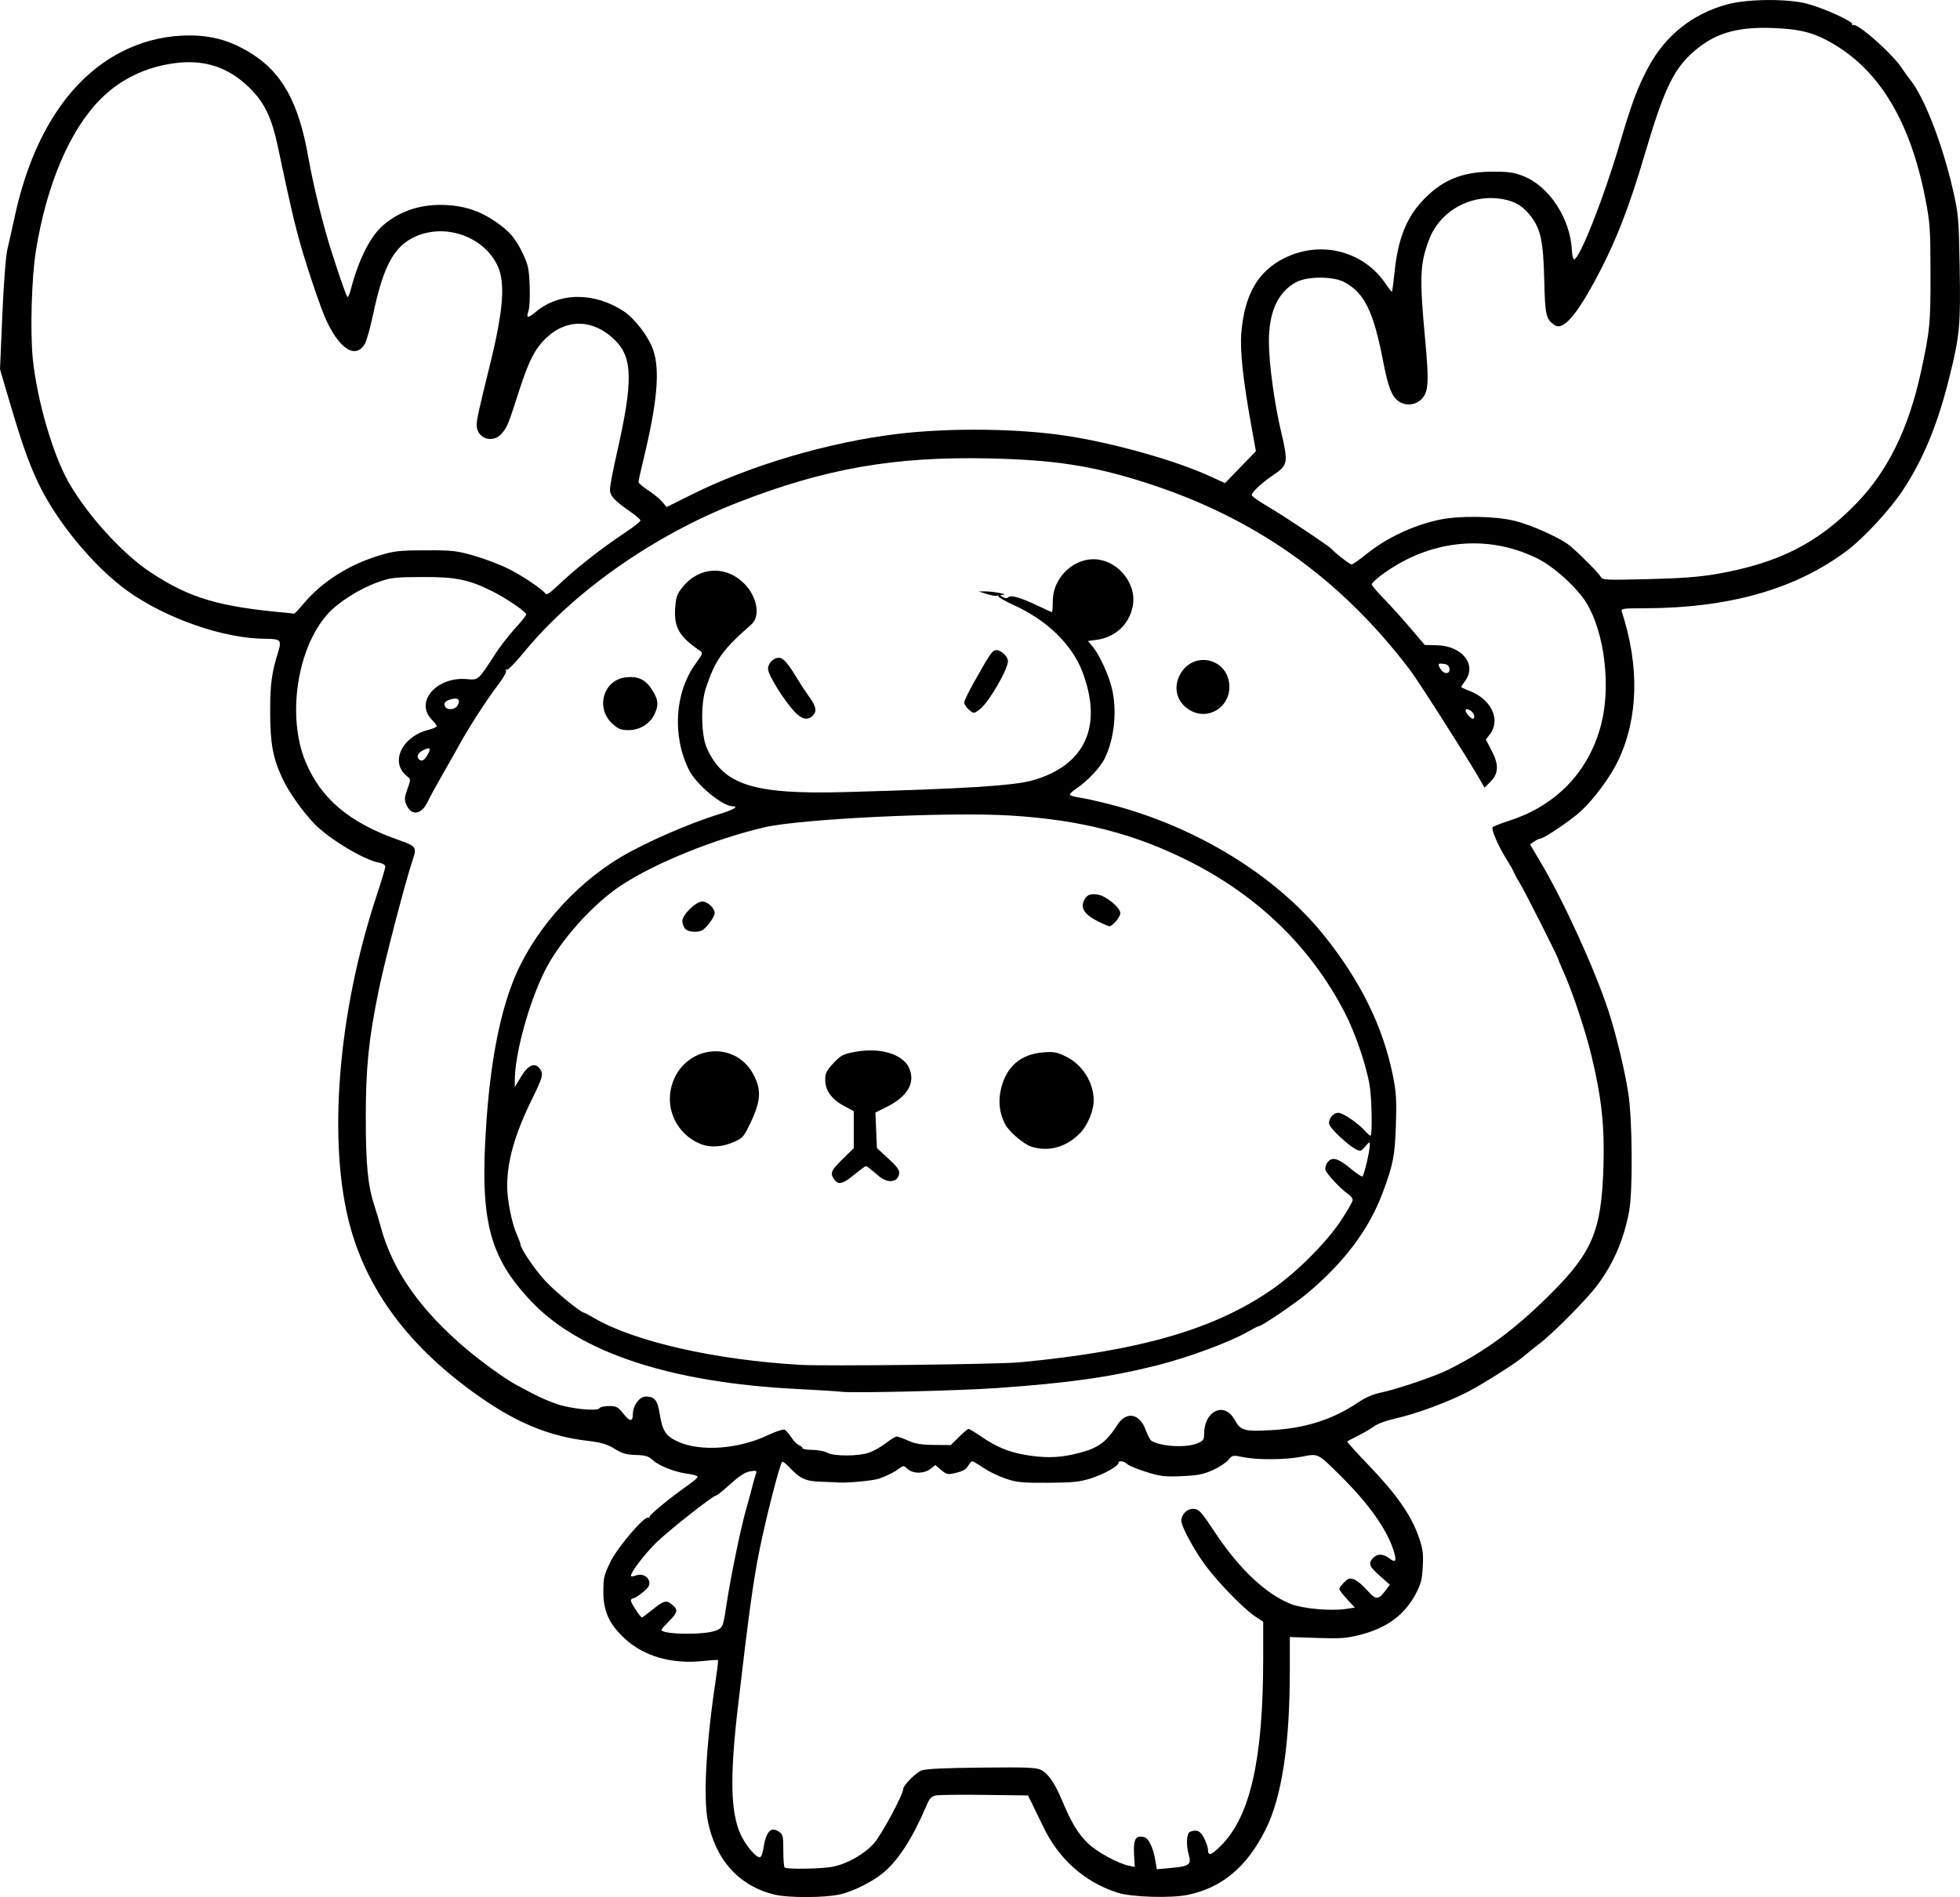 <?xml version="1.0" encoding="UTF-8" standalone="no"?>
<!-- Created with Inkscape (http://www.inkscape.org/) -->

<svg
   width="272.321mm"
   height="263.614mm"
   viewBox="0 0 272.321 263.614"
   version="1.1"
   id="svg1"
   xml:space="preserve"
   xmlns="http://www.w3.org/2000/svg"
   xmlns:svg="http://www.w3.org/2000/svg"><defs
     id="defs1"><clipPath
       clipPathUnits="userSpaceOnUse"
       id="clipPath415"><path
         id="path416"
         style="fill:#ff0000;fill-opacity:1;fill-rule:nonzero;stroke:none;stroke-width:0.265"
         d="m 193.414,-378.487 v 200.332 H 414.19 V -378.487 Z m 125.185,115.62 c 0.029,-0.001 0.058,-0.001 0.086,0 0.222,0.009 0.396,0.099 0.532,0.23 0.096,-0.026 0.189,-0.042 0.278,-0.046 0.944,-0.045 1.456,1.103 0.352,2.26 -0.768,0.805 -1.597,1.548 -2.421,2.295 -1.376,1.232 -2.746,2.472 -4.103,3.726 -0.664,0.607 -0.348,0.315 -0.948,0.875 -0.276,0.258 -0.549,0.422 -0.804,0.514 -0.316,0.278 -0.615,0.575 -0.936,0.848 -0.891,0.739 -1.764,1.501 -2.603,2.299 -0.648,0.638 -1.27,1.301 -1.93,1.928 -0.383,0.356 -0.796,0.675 -1.199,1.007 -0.03,0.443 -0.372,0.942 -1.123,1.287 -0.697,0.32 -1.402,0.626 -2.091,0.963 -0.796,0.395 -1.593,0.788 -2.409,1.139 -2.043,0.881 -2.873,-1.197 -0.835,-2.087 0.008,-0.003 0.016,-0.007 0.024,-0.011 0.164,-0.132 0.362,-0.257 0.608,-0.362 0.158,-0.068 0.314,-0.14 0.47,-0.21 0.472,-0.241 0.936,-0.496 1.405,-0.744 0.634,-0.35 1.261,-0.72 1.85,-1.142 0.618,-0.45 1.19,-0.957 1.753,-1.473 0.66,-0.626 1.28,-1.292 1.931,-1.928 0.87,-0.825 1.771,-1.616 2.694,-2.38 0.99,-0.842 1.963,-1.707 2.894,-2.614 0.015,-0.188 0.058,-0.387 0.171,-0.598 -0.698,-0.318 -0.808,-1.351 0.349,-2.168 0.93,-0.656 0.456,-0.33 1.422,-0.976 1.026,-0.667 2.077,-1.301 3.163,-1.868 0.493,-0.515 1.006,-0.75 1.42,-0.766 z m 6.408,0.61 c 0.546,0.023 0.894,0.542 0.762,1.324 0.153,0.156 0.266,0.389 0.346,0.667 0.061,-0.009 0.123,-0.016 0.184,-0.016 0.795,0 1.58,0.786 1.563,2.36 -0.009,0.792 0.123,1.575 0.263,2.352 0.255,1.178 0.522,2.355 0.792,3.53 0.562,0.299 1.026,1.032 1.065,2.202 0.035,1.063 0.136,2.123 0.21,3.184 0.036,0.154 0.072,0.308 0.109,0.462 0.258,1.152 0.528,2.301 0.771,3.457 0.197,0.917 0.393,1.834 0.581,2.753 0.096,0.537 0.18,1.076 0.262,1.615 0.368,2.429 -1.468,3.251 -2.514,2.015 -0.791,0.066 -1.648,-0.65 -1.781,-2.216 -0.09,-1.063 -0.181,-2.127 -0.27,-3.191 -0.535,0.708 -1.449,0.755 -2.084,0.041 0.022,0.885 0.011,1.772 0.052,2.657 0.143,3.143 -3.033,3.287 -3.175,0.144 -0.037,-0.821 -0.064,-1.641 -0.085,-2.462 -0.066,0.18 -0.05,0.141 -0.146,0.406 -1.078,2.956 -4.064,1.866 -2.986,-1.089 0.79,-2.165 0.392,-1.064 1.193,-3.305 0.666,-1.943 1.362,-3.904 1.737,-5.929 -0.058,-0.708 -0.139,-1.413 -0.261,-2.114 -0.074,-0.429 -0.079,-0.812 -0.032,-1.146 -0.733,-0.047 -1.215,-0.931 -0.519,-2.121 0.476,-0.813 0.939,-1.634 1.398,-2.457 0.367,-0.666 0.748,-1.328 1.096,-2.003 0.414,-0.803 0.994,-1.138 1.472,-1.117 z m 83.173,12.255 h 5.3e-4 5.3e-4 c 0.698,0.004 1.457,0.611 1.771,1.951 0.137,0.583 0.211,1.178 0.269,1.773 0.047,0.521 0.068,1.043 0.082,1.565 0.012,0.62 0.024,1.24 0,1.859 -0.042,0.571 -0.084,1.141 -0.112,1.713 -0.006,0.559 -0.064,1.114 -0.155,1.666 -0.006,0.038 -0.022,0.074 -0.029,0.113 0.102,0.334 0.159,0.733 0.138,1.216 -0.034,0.804 -0.253,1.584 -0.471,2.353 -0.256,0.836 -0.509,1.673 -0.781,2.504 -0.256,0.754 -0.529,1.503 -0.815,2.246 -0.248,0.701 -0.553,1.38 -0.859,2.057 -0.246,0.509 -0.502,1.013 -0.726,1.533 -0.231,0.557 -0.5,1.096 -0.778,1.63 -0.321,0.604 -0.657,1.198 -0.994,1.793 -0.313,0.52 -0.632,1.035 -0.958,1.547 -0.233,0.545 -0.461,1.092 -0.713,1.629 -0.524,1.183 -1.17,2.302 -1.836,3.409 -0.256,0.425 -0.526,0.841 -0.8,1.254 -0.099,0.199 -0.181,0.405 -0.286,0.602 -0.493,0.895 -1.076,1.738 -1.669,2.569 -0.629,0.861 -1.337,1.654 -2.074,2.422 -0.622,0.606 -1.248,1.208 -1.868,1.815 -0.002,0.003 -0.005,0.007 -0.007,0.01 -0.239,0.308 -0.488,0.546 -0.737,0.723 -0.742,0.737 -1.489,1.468 -2.207,2.228 -0.589,0.648 -1.197,1.278 -1.797,1.917 -1.055,1.123 -2.145,1.17 -2.734,0.661 -0.372,0.369 -0.742,0.739 -1.12,1.102 -0.431,0.395 -0.883,0.763 -1.351,1.109 -0.109,0.099 -0.216,0.2 -0.326,0.299 -1.426,1.256 -2.955,2.382 -4.536,3.432 -0.942,0.623 -1.892,1.236 -2.865,1.81 -0.726,0.414 -1.496,0.727 -2.299,0.95 -0.988,0.231 -2.003,0.298 -3.014,0.352 -0.908,0.039 -1.816,0.044 -2.722,0.1 -0.788,0.054 -1.576,0.074 -2.362,0.148 -0.324,0.032 -0.648,0.059 -0.973,0.086 -1.374,0.114 -2.196,-0.431 -2.422,-1.101 -1.25,0.205 -2.498,0.427 -3.754,0.592 -2.835,0.262 -5.685,0.38 -8.529,0.18 -1.846,-0.131 -3.714,-0.229 -5.522,-0.653 -2.038,0.037 -4.076,0.052 -6.114,0.013 -2.052,-0.059 -4.109,-0.1 -6.149,-0.339 -0.569,-0.067 -1.023,-0.227 -1.367,-0.441 -1.147,0.008 -1.89,-1.325 -0.719,-3.033 0.569,-0.83 1.159,-1.645 1.732,-2.473 0.92,-1.364 1.822,-2.74 2.666,-4.153 0.564,-0.939 1.118,-1.905 1.595,-2.885 0.603,-1.237 1.485,-1.807 2.191,-1.81 0.908,-0.004 1.526,0.928 0.893,2.581 -0.505,1.317 -1.23,2.542 -1.953,3.749 -0.873,1.46 -1.806,2.883 -2.756,4.294 -0.069,0.099 -0.139,0.198 -0.208,0.297 0.267,-0.098 0.575,-0.169 0.929,-0.203 2.699,-0.255 5.408,-0.384 8.115,-0.516 3.692,-0.167 7.383,-0.354 11.075,-0.529 0.098,-0.005 0.193,-0.006 0.286,-0.004 1.934,0.035 2.58,1.406 1.859,2.338 0.222,0.144 0.371,0.324 0.486,0.515 0.399,-0.031 0.798,-0.057 1.197,-0.095 2.205,-0.297 4.398,-0.679 6.592,-1.045 1.826,-0.302 3.642,-0.656 5.448,-1.059 1.185,-0.253 2.352,-0.574 3.521,-0.891 0.214,-0.33 0.542,-0.66 1.008,-0.959 2.032,-1.304 4.072,-2.597 6.128,-3.863 1.424,-0.88 2.861,-1.748 4.198,-2.759 0.575,-0.435 1.132,-0.673 1.623,-0.759 0.257,-0.412 0.52,-0.82 0.785,-1.227 0.423,-0.674 0.869,-1.332 1.298,-2.002 0.281,-0.407 0.542,-0.829 0.792,-1.256 0.597,-1.017 1.357,-1.426 1.989,-1.396 0.088,0.004 0.154,0.053 0.235,0.075 1.041,-1.307 2.093,-2.604 3.17,-3.882 1.092,-1.316 2.23,-2.613 3.167,-4.047 0.49,-0.75 1.062,-1.176 1.593,-1.34 0.207,-0.473 0.415,-0.946 0.623,-1.42 0.297,-0.7 0.616,-1.391 0.946,-2.075 0.271,-0.485 0.527,-0.98 0.748,-1.49 0.016,-0.04 0.028,-0.081 0.044,-0.12 0.225,-0.595 0.447,-1.191 0.693,-1.778 0.174,-0.392 0.347,-0.785 0.523,-1.177 0.081,-0.218 0.157,-0.437 0.241,-0.654 0.245,-0.701 0.501,-1.399 0.749,-2.099 0.233,-0.641 0.487,-1.273 0.736,-1.908 0.14,-0.402 0.285,-0.802 0.429,-1.202 0.11,-0.406 0.218,-0.813 0.274,-1.231 0.094,-0.567 0.177,-1.136 0.303,-1.697 0.097,-0.587 0.205,-1.174 0.205,-1.771 0.012,-0.461 10e-4,-0.92 -0.066,-1.378 -0.085,-0.585 -0.035,-1.064 0.093,-1.452 -0.01,-0.195 -0.013,-0.39 -0.03,-0.584 -0.041,-0.438 -0.093,-0.876 -0.189,-1.306 h -5.3e-4 c -0.382,-1.727 0.413,-2.725 1.31,-2.722 z m -92.665,4.052 c 1.48,0.002 2.088,1.784 0.205,3.207 -0.692,0.523 -1.379,1.053 -2.099,1.537 -1.117,0.729 -2.257,1.42 -3.415,2.08 0.032,0.208 0.049,0.529 0.062,0.912 1.312,1.226 1.161,1.353 0.15,1.836 -0.051,0.024 -0.083,0.038 -0.131,0.06 -0.034,0.183 -0.293,0.216 -0.546,0.254 -0.271,0.123 -0.543,0.245 -0.907,0.408 -1.954,0.876 -3.899,1.786 -5.772,2.827 2.609,-0.862 5.203,-1.778 7.743,-2.826 1.719,-0.697 3.428,-1.513 5.259,-1.866 0.29,-0.056 0.555,-0.08 0.796,-0.077 2.331,0.025 2.366,2.549 -0.402,3.231 -1.539,0.38 -2.993,1.063 -4.458,1.657 -2.627,1.084 -5.31,2.029 -8.008,2.921 -1.247,0.383 -2.484,0.798 -3.708,1.246 -1.459,0.535 -2.457,0.075 -2.746,-0.655 -2.401,1.951 -4.631,0.181 -2.507,-1.964 -0.624,0.277 -1.25,0.546 -1.88,0.808 -0.07,0.048 -0.132,0.076 -0.186,0.077 -0.239,0.099 -0.475,0.203 -0.715,0.299 -0.604,-0.153 -1.637,0.139 -1.811,-0.459 -0.643,-2.207 0.65,-2.589 1.838,-3.163 0.403,-0.195 0.807,-0.386 1.21,-0.579 1.959,-0.937 0.904,-0.423 2.947,-1.434 2.65,-1.334 5.303,-2.66 7.941,-4.017 1.098,-0.901 2.211,-1.784 3.35,-2.632 0.952,-0.702 1.914,-1.393 2.918,-2.021 0.583,-0.365 1.123,-0.524 1.583,-0.532 0.283,-0.005 0.534,0.049 0.748,0.145 0.274,-0.206 0.555,-0.403 0.829,-0.61 0.627,-0.474 1.218,-0.672 1.712,-0.671 z m 11.179,22.28 c 0.732,-0.04 1.506,0.614 1.702,2.075 0.1,0.747 0.137,1.498 0.146,2.251 0.584,-0.916 1.157,-1.84 1.786,-2.725 0.626,-0.882 1.322,-1.236 1.894,-1.214 1.093,0.042 1.74,1.453 0.605,3.178 -0.195,0.296 -0.39,0.591 -0.584,0.886 0.147,0.169 0.236,0.402 0.291,0.662 0.63,0.309 0.993,1.196 0.546,2.531 -0.491,1.466 -0.971,2.936 -1.435,4.411 -0.104,0.328 -0.208,0.657 -0.312,0.985 -0.711,2.244 -2.586,2.271 -3.087,0.886 -0.715,0.227 -1.411,-0.113 -1.655,-0.885 -0.745,1.14 -1.492,2.279 -2.236,3.42 -1.719,2.635 -4.38,0.899 -2.662,-1.736 1.174,-1.801 2.341,-3.607 3.529,-5.398 0.126,-0.189 0.36,-0.542 0.543,-0.814 -0.274,-0.399 -0.449,-0.978 -0.434,-1.739 0.028,-1.375 0.086,-2.758 -0.062,-4.128 -0.181,-1.662 0.595,-2.598 1.425,-2.644 z m -58.075,6.879 c 0.502,-7.9e-4 0.964,0.304 1.203,0.867 0.284,-0.323 0.634,-0.506 0.993,-0.506 0.794,0 1.592,0.787 1.601,2.36 0.006,0.975 -0.079,1.947 -0.145,2.919 -0.213,3.139 -3.384,2.924 -3.171,-0.215 0.018,-0.273 0.023,-0.548 0.042,-0.821 -1.178,1.691 -3.333,0.669 -2.572,-1.931 0.072,-0.245 0.148,-0.49 0.213,-0.737 0.348,-1.332 1.131,-1.935 1.836,-1.936 z m 9.724,1.391 c 0.906,0.029 1.679,1.055 1.221,2.764 -0.109,0.408 -0.303,0.783 -0.505,1.151 -1.515,2.757 -4.36,1.164 -2.773,-1.553 0.088,-0.15 0.178,-0.301 0.222,-0.471 0.346,-1.332 1.131,-1.913 1.835,-1.891 z m 49.973,7.283 c 0.985,0.016 1.616,1.072 0.783,2.744 -0.752,1.511 -1.893,2.799 -2.995,4.064 -1.128,1.258 -2.353,2.424 -3.586,3.577 -1.151,1.076 -2.27,1.03 -2.811,0.447 -0.181,0.141 -0.363,0.281 -0.544,0.421 -0.09,0.494 -0.391,1.048 -0.972,1.585 -1.192,1.105 -2.463,2.122 -3.739,3.127 -1.24,0.992 -2.548,1.892 -3.864,2.779 -1.531,1.032 -2.773,0.55 -3.013,-0.379 -0.759,0.393 -1.529,0.762 -2.337,1.038 -2.977,1.019 -3.684,-1.895 -0.77,-3.084 0.465,-0.19 0.919,-0.403 1.367,-0.626 0.084,-0.072 0.133,-0.147 0.23,-0.218 1.628,-1.176 3.259,-2.349 4.957,-3.424 0.735,-0.459 1.478,-0.908 2.221,-1.356 1.472,-1.186 2.952,-2.362 4.405,-3.572 1.604,-1.376 3.248,-2.724 4.679,-4.284 0.665,-0.725 1.358,-1.026 1.932,-1.027 0.336,-5.3e-4 0.63,0.104 0.856,0.286 0.347,-0.229 0.681,-0.396 0.976,-0.454 0.017,-0.029 0.041,-0.053 0.058,-0.082 0.653,-1.099 1.494,-1.575 2.168,-1.564 z m -46.173,3.273 c 0.732,-0.013 1.466,0.671 1.574,2.142 0.05,0.683 0.12,1.361 0.282,2.028 0.742,3.057 -2.388,3.794 -3.094,0.728 -0.175,-0.76 -0.295,-1.527 -0.334,-2.306 -0.085,-1.669 0.743,-2.577 1.573,-2.592 z" /></clipPath><clipPath
       clipPathUnits="userSpaceOnUse"
       id="clipPath466"><path
         id="path467"
         style="fill:#ff0000;fill-opacity:1;fill-rule:nonzero;stroke:none;stroke-width:0.265"
         d="m 189.639,-381.081 v 221.896 h 202.976 v -221.896 z m 32.426,48.156 c 2.224,-0.071 2.295,2.176 0.071,2.246 l -0.949,0.03 c -1.193,0.047 -2.386,0.102 -3.574,0.219 -2.214,0.218 -2.387,-2.023 -0.173,-2.241 1.216,-0.119 2.438,-0.175 3.659,-0.223 0.322,-0.01 0.644,-0.021 0.965,-0.031 z m 118.92,15.325 c 0.215,-0.006 0.457,0.022 0.726,0.093 1.092,0.291 2.208,0.472 3.321,0.665 1.191,-0.039 2.383,-0.044 3.575,-0.056 0.285,-0.003 0.57,-0.005 0.855,-0.008 2.225,-0.02 2.245,2.228 0.02,2.247 l -0.852,0.008 c -0.879,0.009 -1.758,0.015 -2.637,0.033 -0.281,0.085 -0.61,0.127 -1.027,0.054 -0.037,-0.007 -0.074,-0.016 -0.111,-0.022 -0.13,0.005 -0.26,0.007 -0.39,0.013 -0.618,0.026 -1.078,-0.128 -1.374,-0.366 -0.624,-0.119 -1.253,-0.211 -1.868,-0.374 -1.882,-0.499 -1.743,-2.242 -0.239,-2.287 z m 21.866,17.458 c 0.182,0.002 0.363,0.006 0.545,0.012 1.069,0.044 2.117,0.251 3.157,0.487 0.962,0.246 1.908,0.55 2.855,0.848 0.852,0.291 1.706,0.573 2.564,0.844 0.769,0.225 1.546,0.421 2.323,0.616 0.561,0.141 1.112,0.319 1.671,0.463 0.321,0.106 0.649,0.176 0.979,0.244 0.34,0.066 0.671,0.17 1,0.278 0.068,0.027 0.135,0.054 0.203,0.081 2.065,0.828 1.091,3.121 -0.871,2.072 -0.011,-0.006 -0.023,-0.012 -0.035,-0.018 -0.249,-0.082 -0.498,-0.164 -0.756,-0.212 -0.365,-0.076 -0.73,-0.153 -1.085,-0.269 -0.554,-0.144 -1.099,-0.316 -1.654,-0.458 -0.821,-0.206 -1.642,-0.413 -2.454,-0.653 -0.857,-0.271 -1.711,-0.551 -2.562,-0.843 -0.889,-0.28 -1.776,-0.565 -2.678,-0.8 -0.905,-0.206 -1.815,-0.393 -2.745,-0.433 -0.623,-0.025 -1.245,-0.012 -1.867,0.039 -2.217,0.183 -2.44,-2.042 -0.224,-2.236 0.543,-0.048 1.087,-0.066 1.632,-0.061 z m -1.904,27.529 c 0.635,0.009 1.245,0.177 1.848,0.375 1.225,0.5 2.376,1.166 3.522,1.823 0.999,0.592 1.97,1.23 2.948,1.856 0.711,0.452 1.431,0.888 2.131,1.357 0.398,0.279 0.204,0.142 0.582,0.408 1.819,1.28 0.526,3.119 -1.293,1.838 -0.362,-0.255 -0.183,-0.129 -0.539,-0.379 -0.687,-0.46 -1.395,-0.886 -2.092,-1.331 -0.947,-0.606 -1.886,-1.224 -2.853,-1.798 -1.019,-0.584 -2.041,-1.174 -3.12,-1.642 -0.46,-0.158 -0.916,-0.293 -1.408,-0.252 -2.217,0.184 -2.221,-2.113 0,-2.247 0.092,-0.006 0.183,-0.008 0.273,-0.006 z m -0.573,11.317 c 0.453,-0.019 1.015,0.259 1.492,0.943 0.516,0.741 1.156,1.389 1.761,2.057 0.695,0.743 1.317,1.547 1.906,2.376 1.094,1.54 -0.065,2.69 -1.226,1.898 -0.419,0.289 -1.128,0.237 -1.848,-0.453 -0.346,-0.332 -0.697,-0.659 -1.064,-0.969 -0.488,-0.402 -0.976,-0.82 -1.539,-1.114 -1.603,-0.836 -1.347,-2.3 -0.114,-2.314 0.153,-0.002 0.322,0.02 0.504,0.067 -0.108,-0.146 -0.234,-0.28 -0.332,-0.433 -0.749,-1.172 -0.296,-2.027 0.459,-2.058 z m -24.395,34.343 c 0.989,0.002 1.447,1.091 0.252,2.153 -1.08,0.96 -2.376,1.633 -3.645,2.304 -1.967,1.04 -3.018,-0.949 -1.05,-1.987 1.073,-0.566 2.166,-1.129 3.105,-1.906 0.482,-0.399 0.95,-0.565 1.337,-0.564 z m 10.502,15.056 c 0.335,-0.011 0.699,0.184 0.996,0.577 0.694,0.262 1.171,0.841 1.609,1.418 0.402,0.519 0.72,1.093 1.043,1.662 0.247,0.423 0.483,0.854 0.703,1.292 0.194,0.392 0.381,0.787 0.561,1.185 0.154,0.335 0.247,0.694 0.392,1.032 0.154,0.376 0.318,0.747 0.452,1.131 0.137,0.393 0.256,0.793 0.391,1.187 0.135,0.359 0.26,0.724 0.368,1.092 0.091,0.282 0.199,0.559 0.303,0.836 0.071,0.216 0.188,0.404 0.299,0.599 0.126,0.215 0.254,0.429 0.397,0.634 0.183,0.248 0.317,0.526 0.471,0.792 0.195,0.319 0.344,0.655 0.452,1.013 0.123,0.321 0.184,0.66 0.23,0.999 0.022,0.326 0.075,0.646 0.132,0.967 0.073,0.485 0.149,0.97 0.205,1.457 0.054,0.537 0.119,1.072 0.162,1.61 0.039,0.435 0.11,0.865 0.177,1.296 0.081,0.344 0.147,0.691 0.195,1.041 0.043,0.362 0.059,0.726 0.069,1.09 0.04,0.42 0.072,0.84 0.093,1.261 0.024,0.531 0.031,1.062 0.037,1.593 0.005,0.563 -0.029,1.126 -0.079,1.686 -0.051,0.555 -0.152,1.104 -0.267,1.648 -0.13,0.6 -0.358,1.171 -0.579,1.742 -0.208,0.555 -0.389,1.119 -0.565,1.685 -0.138,0.4 -0.255,0.807 -0.349,1.22 -0.498,2.168 -2.695,1.659 -2.19,-0.507 0.079,-0.338 0.183,-0.669 0.285,-1.001 -0.194,-0.191 -0.314,-0.513 -0.382,-0.896 -0.382,0.087 -0.788,-0.002 -1.206,-0.409 -0.171,-0.167 -0.191,-0.439 -0.287,-0.658 -0.004,-0.116 -0.007,-0.233 -0.01,-0.349 -0.035,-1.245 0.785,-0.379 1.451,0.24 0.01,-0.334 0.019,-0.669 0.027,-1.003 -0.068,-0.014 -0.144,-0.027 -0.232,-0.039 -0.132,-0.018 -0.241,1.8e-4 -0.325,0.029 -0.008,0.007 -0.016,0.015 -0.024,0.022 -0.227,0.196 -0.188,0.051 0.024,-0.022 0.077,-0.068 0.15,-0.141 0.225,-0.211 0.116,-0.117 0.232,-0.235 0.346,-0.353 0.001,-0.052 0.003,-0.103 0.004,-0.155 0.018,-1.535 -0.013,-3.071 -0.031,-4.606 -0.035,-1.817 -0.086,-3.633 -0.206,-5.447 -0.088,-1.2 -0.143,-2.418 -0.456,-3.585 -0.216,-0.808 -0.095,-1.444 0.181,-1.814 -0.142,-0.253 -0.284,-0.505 -0.381,-0.779 -0.124,-0.333 -0.254,-0.664 -0.358,-1.004 -0.093,-0.333 -0.215,-0.659 -0.333,-0.983 -0.08,-0.233 -0.156,-0.467 -0.232,-0.701 -0.022,1.47 -1.692,1.723 -2.262,-0.112 -0.495,-1.593 -0.247,-0.785 -0.743,-2.424 -0.517,-1.684 -1.028,-3.37 -1.566,-5.048 -0.382,-1.192 0.134,-1.908 0.78,-1.93 z m 41.837,10.034 c 0.562,0.001 1.122,0.558 1.12,1.671 -1.4e-4,0.068 1.3e-4,0.136 0,0.204 -0.001,0.516 -0.002,1.032 -0.008,1.548 -0.007,0.6 -0.017,1.201 -0.052,1.801 -0.048,0.727 -0.107,1.458 -0.291,2.165 -0.208,0.656 -0.505,1.265 -0.968,1.783 -0.394,0.43 -0.826,0.824 -1.311,1.151 -0.482,0.329 -0.969,0.655 -1.49,0.917 -0.623,0.272 -1.269,0.487 -1.959,0.47 -0.552,-0.02 -1.103,-0.075 -1.648,-0.172 -2.191,-0.389 -1.756,-2.553 0.441,-2.203 0.422,0.067 0.848,0.12 1.276,0.13 0.351,-7.9e-4 0.67,-0.14 0.984,-0.281 0.389,-0.218 0.761,-0.465 1.129,-0.716 0.332,-0.231 0.643,-0.494 0.908,-0.799 0.235,-0.273 0.393,-0.586 0.487,-0.931 0.123,-0.545 0.163,-1.104 0.199,-1.66 0.031,-0.56 0.04,-1.12 0.046,-1.681 0.005,-0.509 0.007,-1.018 0.008,-1.527 v -0.203 c 0.002,-1.113 0.565,-1.668 1.127,-1.667 z" /></clipPath><clipPath
       clipPathUnits="userSpaceOnUse"
       id="clipPath477"><path
         id="path478"
         style="fill:#ff0000;fill-opacity:1;fill-rule:nonzero;stroke:none;stroke-width:0.265"
         d="m 166.261,-357.83 v 149.824 h 187.289 v -149.824 z m 35.148,74.609 c 1.38,0.015 2.225,1.481 1.063,3.854 -1.038,2.119 -2.834,3.736 -4.622,5.219 l -1.115,0.833 c -3.565,2.663 -6.259,-0.959 -2.683,-3.607 l 0.944,-0.699 c 1.226,-0.995 2.446,-2.073 3.303,-3.416 0.972,-1.524 2.166,-2.194 3.11,-2.184 z m 4.08,0.111 c 0.372,-0.045 1.1,1.562 1.99,2.394 0.325,0.081 0.664,0.24 0.999,0.483 0.385,-0.021 0.784,-0.283 1.189,-0.965 0.009,-0.015 0.051,-0.119 0.103,-0.067 0.081,0.083 0.126,0.195 0.201,0.284 0.153,0.181 0.319,0.352 0.482,0.525 0.841,0.892 0.803,0.838 1.717,1.738 1.262,1.262 0.645,0.642 1.852,1.859 3.074,3.098 0.063,6.167 -3.011,3.305 -0.875,0.803 -2.537,0.66 -3.932,-1.219 -0.471,-0.635 -0.959,-1.264 -1.303,-1.981 -0.658,-1.371 -0.647,-2.473 -0.258,-3.175 -0.139,-0.369 -0.255,-0.75 -0.309,-1.161 -0.032,-0.246 0.006,-0.496 0.009,-0.745 h -5.2e-4 c 0.01,-0.904 0.106,-1.256 0.272,-1.276 z" /></clipPath><clipPath
       clipPathUnits="userSpaceOnUse"
       id="clipPath484"><path
         id="path485"
         style="fill:#ff0000;fill-opacity:1;fill-rule:nonzero;stroke:none;stroke-width:0.265"
         d="m 176.1,-387.884 v 228.434 h 199.078 v -228.434 z m 101.577,158.962 c 3.29,0.049 4.385,3.826 0.158,6.336 -2.311,1.372 -4.871,2.198 -7.438,2.936 -1.548,0.387 -3.106,0.734 -4.658,1.105 -6.12,1.463 -7.598,-4.721 -1.477,-6.183 1.462,-0.349 2.928,-0.68 4.389,-1.034 2,-0.567 3.998,-1.181 5.815,-2.215 1.197,-0.681 2.29,-0.959 3.211,-0.945 z m -65.574,27.794 c 0.788,-0.012 1.728,0.199 2.792,0.708 1.257,0.602 2.527,1.171 3.797,1.744 5.736,2.588 3.122,8.383 -2.614,5.794 -1.144,-0.516 -2.302,-1.006 -3.415,-1.586 -4.535,-2.361 -3.974,-6.608 -0.56,-6.661 z" /></clipPath><clipPath
       clipPathUnits="userSpaceOnUse"
       id="clipPath507"><path
         id="path508"
         style="fill:#ff0000;fill-opacity:1;fill-rule:nonzero;stroke:none;stroke-width:0.265"
         d="m 206.099,-418.087 v 247.842 h 215.29 v -247.842 z m 208.756,165.24 c 1.547,-0.003 2.969,1.561 2.8,4.703 -0.118,2.196 -0.653,4.349 -1.195,6.471 -0.661,2.498 -1.464,4.95 -2.335,7.381 -0.433,1.207 -1,2.359 -1.549,3.516 -0.446,0.94 -0.985,1.573 -1.546,2.078 -0.1,0.241 -0.203,0.482 -0.302,0.723 -1.174,2.954 -2.453,5.865 -3.762,8.761 -0.159,0.353 -0.36,0.58 -0.541,0.87 -0.061,0.191 -0.178,0.401 -0.261,0.599 0.862,1.048 0.803,2.93 -0.984,5.056 -1.416,1.684 -3.146,3.071 -4.865,4.432 l -0.883,0.656 c -3.608,2.679 -6.572,0.83 -6.129,-1.806 -1.273,0.366 -2.553,0.709 -3.818,1.104 -0.039,1.246 -0.934,2.684 -2.981,3.756 -0.5,0.262 -1,0.524 -1.501,0.786 -2.415,1.212 -4.844,2.42 -7.45,3.172 -5.768,1.663 -7.69,-3.796 -2.608,-5.818 -0.35,-1.42 0.484,-3.241 3.117,-4.392 2.222,-0.972 4.46,-1.907 6.754,-2.697 3.207,-1.071 6.448,-2.037 9.721,-2.886 0.761,-0.197 1.456,-0.275 2.077,-0.257 0.442,0.013 0.845,0.077 1.209,0.178 0.38,-0.527 0.242,-0.34 0.691,-0.949 0.622,-0.873 1.263,-1.735 1.776,-2.679 0.212,-0.39 0.436,-0.736 0.669,-1.041 0.083,-0.24 0.098,-0.451 0.212,-0.703 1.28,-2.83 2.529,-5.675 3.676,-8.561 1.026,-2.494 2.09,-4.979 2.91,-7.551 0.464,-1.456 1.159,-2.517 1.924,-3.205 0.21,-0.699 0.43,-1.395 0.618,-2.101 0.414,-1.611 0.819,-3.237 0.996,-4.894 0.336,-3.128 2.009,-4.699 3.556,-4.703 z" /></clipPath><clipPath
       clipPathUnits="userSpaceOnUse"
       id="clipPath521"><path
         id="path522"
         style="fill:#ff0000;fill-opacity:1;fill-rule:nonzero;stroke:none;stroke-width:0.265"
         d="m 75.264,-410.475 v 216.904 H 258.979 v -216.904 z m 126.087,48.274 c 3.272,-0.058 4.469,3.101 1.895,5.296 0.47,1.385 -0.23,3.281 -2.758,4.652 -2.077,1.127 -4.201,2.181 -6.137,3.546 -4.994,3.52 -8.841,-0.829 -4.459,-4.55 -0.474,-1.231 0.051,-2.981 2.155,-4.571 1.464,-1.107 3.058,-2.02 4.683,-2.867 1.432,-0.67 0.712,-0.354 2.16,-0.949 0.909,-0.374 1.736,-0.544 2.46,-0.557 z m -30.467,68.021 c 2.809,-0.018 3.832,3.647 0.227,6.694 -1.379,1.166 -2.848,2.213 -4.345,3.22 -1.019,0.737 -0.495,0.365 -1.573,1.114 -5.168,3.591 -8.796,-1.637 -3.624,-5.222 1.043,-0.723 0.491,-0.334 1.655,-1.17 1.507,-1.008 2.947,-2.099 4.361,-3.231 1.228,-0.983 2.363,-1.399 3.299,-1.405 z" /></clipPath><clipPath
       clipPathUnits="userSpaceOnUse"
       id="clipPath611"><path
         id="path612"
         style="fill:#ff0000;fill-opacity:1;fill-rule:nonzero;stroke:none;stroke-width:0.265"
         d="m 90.901,-436.178 v 237.61 H 336.5 v -237.61 z m 166.978,59.768 c 1.149,0.044 2.482,0.858 3.587,2.717 0.965,1.623 1.758,3.334 2.473,5.079 0.186,0.321 0.379,0.624 0.537,1.021 0.796,2.004 1.68,3.972 2.564,5.938 1.449,3.224 0.233,5.388 -1.549,5.711 -1.509,0.728 -3.695,-0.147 -4.821,-3.259 l -0.813,-2.247 c -1.082,-2.959 -2.138,-5.959 -3.68,-8.718 -2.014,-3.605 -0.492,-6.327 1.702,-6.243 z m -81.346,4.066 c 0.058,-0.001 0.117,10e-4 0.176,0.004 1.291,0.073 2.696,1.203 3.459,3.643 0.542,1.733 0.56,3.533 0.501,5.328 -0.207,6.289 -6.602,6.061 -6.353,-0.227 0.041,-1.038 0.091,-2.074 -0.179,-3.091 -0.929,-3.498 0.585,-5.624 2.396,-5.657 z m -20.035,23.616 c 1.812,0.058 3.328,2.102 2.369,5.509 -0.757,2.689 -1.569,5.363 -2.279,8.067 -0.143,0.589 -0.287,1.178 -0.43,1.767 -1.489,6.114 -7.668,4.607 -6.176,-1.506 0.153,-0.626 0.306,-1.252 0.458,-1.878 0.723,-2.747 1.548,-5.463 2.315,-8.196 0.744,-2.651 2.333,-3.807 3.743,-3.763 z m 109.96,0.823 c 1.468,-0.025 2.941,1.342 3.158,4.283 0.492,6.658 -0.364,13.322 -1.124,19.927 -0.72,6.251 -7.036,5.524 -6.315,-0.728 0.011,-0.091 0.018,-0.183 0.029,-0.274 -0.639,-0.66 -1.171,-1.659 -1.458,-3.031 -0.808,-3.859 -1.572,-7.726 -2.3,-11.6 -0.653,-3.479 1.027,-5.422 2.828,-5.356 0.735,0.027 1.488,0.392 2.114,1.119 0.133,-2.757 1.561,-4.315 3.067,-4.341 z m 7.858,12.076 c 1.168,0.033 2.537,0.826 3.689,2.657 0.711,1.13 1.306,2.326 1.904,3.517 2.823,5.624 -2.868,8.475 -5.683,2.847 -0.479,-0.959 -0.957,-1.92 -1.51,-2.839 -2.13,-3.538 -0.63,-6.245 1.6,-6.183 z m -117.602,29.075 c 1.586,-10e-5 3.127,1.572 3.043,4.718 -0.034,1.285 0.004,2.561 0.193,3.833 0.924,6.225 -5.443,7.124 -6.294,0.889 -0.214,-1.568 -0.304,-3.139 -0.255,-4.722 0.098,-3.145 1.728,-4.717 3.313,-4.718 z m 93.831,39.073 h 5.3e-4 c 0.814,-0.006 1.208,0.839 0.363,2.029 -0.186,0.261 -0.422,0.48 -0.637,0.716 -0.194,0.202 -0.371,0.419 -0.547,0.637 -0.222,0.308 -0.48,0.586 -0.757,0.844 -0.103,0.107 -0.239,0.171 -0.355,0.261 -0.003,0.015 -0.006,0.03 -0.009,0.046 -0.115,0.521 -0.226,1.043 -0.338,1.565 -0.094,0.436 -0.258,0.766 -0.455,0.997 0.085,0.152 0.169,0.303 0.254,0.455 0.047,-0.009 0.095,-0.015 0.145,-0.017 0.296,-0.009 0.616,0.188 0.924,0.492 0.143,-0.365 0.454,-0.581 0.834,-0.559 0.373,0.021 0.811,0.271 1.219,0.835 0.773,1.07 1.328,2.278 1.884,3.47 0.205,0.44 0.268,0.829 0.232,1.147 0.483,1.861 -1.327,2.503 -2.069,0.787 -0.408,0.293 -1.036,0.189 -1.563,-0.452 -0.409,0.157 -0.848,-0.034 -1.124,-0.49 0.107,0.409 0.209,0.819 0.309,1.229 0.082,0.312 0.162,0.625 0.241,0.938 0.541,2.158 -1.64,2.705 -2.18,0.546 -0.08,-0.319 -0.163,-0.637 -0.245,-0.956 -0.214,-0.886 -0.437,-1.77 -0.709,-2.64 -0.035,-0.115 -0.085,-0.224 -0.121,-0.338 -0.219,-0.139 -0.44,-0.346 -0.648,-0.633 -0.119,-0.165 -0.253,-0.326 -0.374,-0.486 -0.773,-1.021 -0.802,-1.928 -0.354,-2.252 -0.046,-0.091 -0.086,-0.185 -0.134,-0.275 -0.314,-0.682 -0.57,-1.41 -0.327,-2.162 0.177,-0.517 0.43,-0.992 0.824,-1.379 0.342,-0.327 0.718,-0.613 1.109,-0.878 0.345,-0.215 0.703,-0.41 1.074,-0.576 0.156,-0.082 0.306,-0.186 0.435,-0.333 0.202,-0.177 0.37,-0.388 0.53,-0.603 0.205,-0.253 0.412,-0.504 0.637,-0.74 0.138,-0.151 0.28,-0.299 0.424,-0.444 0.538,-0.543 1.08,-0.78 1.506,-0.783 z m -2.277,11.749 -5.3e-4,5.3e-4 c 0.006,0.019 0.012,0.039 0.018,0.058 -5.3e-4,-0.022 -0.009,-0.035 -0.009,-0.057 -0.003,-10e-4 -0.005,-10e-4 -0.008,-0.002 z m -61.167,9.475 c 2.111,-0.044 3.649,2.374 1.863,5.878 -0.838,1.645 -1.242,3.478 -1.702,5.258 -1.575,6.092 -7.734,4.497 -6.154,-1.594 0.573,-2.21 1.116,-4.467 2.17,-6.506 1.084,-2.096 2.556,-3.009 3.823,-3.035 z m 55.141,13.2 c 0.435,-0.004 0.942,0.311 1.32,1.055 0.529,1.042 0.868,2.165 1.215,3.277 0.35,1.146 0.593,2.321 0.84,3.493 0.305,1.448 -0.565,2.136 -1.317,1.796 0.006,0.028 0.014,0.056 0.02,0.083 0.067,0.364 0.134,0.728 0.202,1.091 1.141,6.188 -5.122,7.338 -6.252,1.148 -0.058,-0.315 -0.115,-0.63 -0.173,-0.945 -0.263,-1.275 -0.574,-2.537 -0.944,-3.782 -1.177,-3.958 -0.642,-6.71 1.025,-6.787 0.873,-0.04 2.058,0.654 3.47,2.292 0.189,0.22 0.315,0.474 0.476,0.71 -0.154,-0.436 -0.324,-0.867 -0.526,-1.284 -0.606,-1.252 -0.08,-2.14 0.645,-2.146 z" /></clipPath><clipPath
       clipPathUnits="userSpaceOnUse"
       id="clipPath626"><path
         id="path627"
         style="fill:#ff0000;fill-opacity:1;fill-rule:nonzero;stroke:none;stroke-width:0.265"
         d="m 330.726,-459.305 v 230.702 h 206.081 v -230.702 z m 169.952,10.687 c 1.124,0 2.257,1.113 2.276,3.337 0.013,1.449 -0.003,2.897 -0.053,4.346 -0.003,0.059 -0.003,0.036 -0.004,0.086 0.339,0.548 0.556,1.311 0.557,2.289 0,1.315 0.008,2.63 -0.022,3.944 -0.008,0.996 -0.087,1.987 -0.176,2.978 -0.401,4.432 -4.891,4.019 -4.476,-0.411 0.083,-0.889 0.152,-1.779 0.159,-2.673 0.018,-0.751 0.021,-1.503 0.022,-2.254 -0.405,-0.573 -0.659,-1.419 -0.613,-2.54 0.041,-1.029 0.021,-0.504 0.062,-1.576 0.05,-1.396 0.063,-2.791 0.051,-4.188 -0.019,-2.225 1.095,-3.337 2.218,-3.337 z m -135.666,5.289 c 1.114,2.9e-4 2.261,1.113 2.347,3.336 0.023,0.609 0.096,1.212 0.191,1.812 0.495,0.549 0.83,1.442 0.808,2.683 -0.022,1.281 0.033,2.56 0.083,3.84 0.03,0.756 0.056,1.512 0.081,2.269 0.148,4.447 -4.345,4.597 -4.493,0.149 -0.025,-0.748 -0.05,-1.496 -0.08,-2.244 -0.03,-0.778 -0.06,-1.555 -0.077,-2.333 -0.028,-0.103 -0.076,-0.17 -0.1,-0.279 -0.202,-0.931 -0.099,-0.451 -0.309,-1.442 -0.281,-1.472 -0.567,-2.951 -0.599,-4.455 -0.047,-2.224 1.034,-3.336 2.148,-3.336 z" /></clipPath><clipPath
       clipPathUnits="userSpaceOnUse"
       id="clipPath633"><path
         id="path634"
         style="fill:#ff0000;fill-opacity:1;fill-rule:nonzero;stroke:none;stroke-width:0.265"
         d="m 349.433,-440.119 v 239.077 h 215.84 v -239.077 z m 210.525,75.044 c 2.666,-0.064 3.951,2.519 2.036,4.924 2.629,1.066 2.552,4.68 -1.853,6.096 -2.42,0.778 -4.838,1.567 -7.292,2.233 -3.009,0.855 -6.021,1.698 -8.951,2.798 -5.891,2.213 -7.904,-3.825 -2.01,-6.03 1.468,-0.549 2.956,-1.034 4.452,-1.491 0.402,-0.682 1.062,-1.374 2.031,-2.013 2.319,-1.529 4.694,-2.976 7.023,-4.491 0.478,-0.309 0.955,-0.618 1.432,-0.927 1.156,-0.748 2.224,-1.077 3.132,-1.099 z" /></clipPath><clipPath
       clipPathUnits="userSpaceOnUse"
       id="clipPath695"><path
         id="path696"
         style="fill:#ff0000;fill-opacity:1;fill-rule:nonzero;stroke:none;stroke-width:0.265"
         d="m 305.523,-417.83 v 221.466 H 511.509 v -221.466 z m 5.648,169.94 h 5e-4 c 0.026,-0.003 0.051,10e-4 0.072,0.004 0.753,0.19 -1.275,5.221 2.112,3.957 0.01,-0.003 0.034,-0.022 0.031,-0.011 -0.028,0.087 -0.095,0.157 -0.131,0.24 -0.063,0.142 -0.098,0.299 -0.134,0.449 -6.1e-4,0.382 -0.054,0.767 -0.005,1.147 0.033,0.504 0.19,0.979 0.348,1.455 0.232,0.625 0.501,1.232 0.707,1.866 0.01,0.041 0.02,0.082 0.03,0.122 0.56,-0.003 1.224,0.155 1.97,0.525 2.77,1.375 5.471,2.888 8.223,4.303 3.644,1.913 7.396,3.602 11.173,5.232 2.525,1.09 2.766,3.039 1.642,3.975 1.916,0.52 1.895,0.515 5.566,1.457 0.682,0.175 1.174,0.45 1.588,0.755 0.343,-0.372 0.879,-0.656 1.565,-0.815 -0.163,-1.106 0.805,-2.278 3.048,-2.423 0.373,-0.024 0.747,-0.038 1.12,-0.041 0.539,-0.006 1.076,0.069 1.614,0.098 -0.655,-1.309 0.393,-3.035 3.147,-3.048 3.261,-0.016 6.512,0.287 9.752,0.628 4.425,0.465 3.954,4.937 -0.471,4.47 -1.305,-0.138 -2.611,-0.268 -3.92,-0.373 0.16,0.153 0.293,0.316 0.395,0.485 0.116,0.068 0.264,0.115 0.361,0.194 1.882,-0.017 3.764,-0.041 5.644,-0.125 0.139,-0.006 0.274,-0.008 0.405,-0.005 4.066,0.079 4.396,4.237 0.092,4.473 -0.504,0.028 -1.01,0.013 -1.515,0.03 -0.356,0.246 -0.791,0.466 -1.316,0.64 -1.706,0.566 -3.418,1.119 -5.089,1.787 -0.601,0.24 -1.149,0.355 -1.637,0.376 -0.03,0.007 -0.046,0.024 -0.077,0.03 -0.481,0.824 -1.678,1.377 -3.482,1.037 -0.38,-0.071 -0.76,-0.143 -1.14,-0.214 -1.001,-0.2 -1.997,-0.416 -2.996,-0.624 -0.512,-0.004 -1.025,-0.007 -1.538,-0.018 -2.937,-0.057 -5.877,-0.09 -8.808,-0.306 -1.798,-0.133 -2.865,-0.947 -3.207,-1.847 -0.699,-0.519 -0.939,-1.288 -0.692,-2.016 -0.049,-0.042 -0.096,-0.084 -0.142,-0.126 -0.748,-0.292 -1.496,-0.586 -2.246,-0.871 2.184,1.777 0.634,4.658 -2.941,3.433 -0.931,-0.319 -1.861,-0.641 -2.758,-1.048 -1.598,-0.711 -3.158,-1.499 -4.658,-2.4 -1.051,-0.638 -2.114,-1.256 -3.125,-1.958 -0.788,-0.549 -1.555,-1.129 -2.286,-1.752 -0.61,-0.547 -1.163,-1.147 -1.678,-1.784 -0.641,-0.702 -1.21,-1.462 -1.704,-2.275 -0.424,-0.678 -0.852,-1.355 -1.295,-2.021 -0.512,-0.765 -1.054,-1.512 -1.505,-2.315 -0.439,-0.81 -0.804,-1.653 -0.982,-2.563 -0.149,-0.575 -0.293,-1.151 -0.412,-1.733 -0.175,-0.617 -0.501,-1.184 -0.686,-1.798 -0.274,-0.826 -0.504,-1.666 -0.565,-2.538 -0.054,-0.899 -0.04,-1.807 0.158,-2.69 0.285,-0.971 0.683,-1.897 1.385,-2.645 0.498,-0.532 0.807,-0.763 0.993,-0.783 z m 148.089,26.608 c 0.994,-0.031 2.117,0.787 2.651,2.659 0.092,0.323 0.159,0.651 0.227,0.98 0.901,4.357 -3.525,5.263 -4.403,0.901 -0.044,-0.216 -0.087,-0.434 -0.146,-0.646 -0.672,-2.411 0.393,-3.854 1.671,-3.894 z m -81.089,2.002 c 1.064,-0.002 2.246,0.965 2.629,3.015 0.17,0.908 0.256,1.829 0.336,2.748 0.006,0.056 0.008,0.113 0.013,0.169 0.169,0.025 0.337,0.068 0.506,0.092 0.399,0.056 0.798,0.111 1.198,0.165 1.537,0.208 3.066,0.432 4.596,0.691 2.034,0.383 1.042,0.183 2.977,0.598 4.35,0.935 3.403,5.333 -0.946,4.394 -1.794,-0.388 -0.867,-0.199 -2.783,-0.561 -1.483,-0.252 -2.966,-0.468 -4.457,-0.67 -0.233,-0.032 -2.119,-0.284 -2.402,-0.357 -0.465,-0.12 -0.909,-0.309 -1.364,-0.463 -0.598,-0.449 -0.939,-0.613 -1.321,-1.313 -0.415,-0.76 -0.449,-1.531 -0.495,-2.359 -0.074,-0.863 -0.16,-1.725 -0.318,-2.578 -0.431,-2.324 0.625,-3.571 1.831,-3.573 z m 78.209,4.418 c 2.767,-0.041 3.425,3.155 -0.058,4.556 -0.818,0.329 -1.646,0.627 -2.472,0.935 -1.311,0.456 -2.612,0.942 -3.939,1.348 -1.55,0.451 -3.109,0.859 -4.688,1.198 -2.189,0.563 -4.377,1.143 -6.536,1.812 -1.573,0.522 -3.138,1.181 -4.8,1.339 -4.43,0.421 3.086,-1.289 0,-4.495 -0.007,-0.007 -0.028,-0.018 -0.019,-0.021 0.266,-0.094 0.547,-0.136 0.816,-0.219 0.868,-0.267 1.723,-0.584 2.585,-0.87 2.256,-0.704 4.544,-1.31 6.833,-1.9 1.533,-0.331 3.047,-0.723 4.552,-1.161 1.251,-0.388 2.481,-0.847 3.718,-1.277 0.755,-0.286 1.517,-0.554 2.265,-0.858 0.644,-0.262 1.229,-0.38 1.741,-0.388 z" /></clipPath><clipPath
       clipPathUnits="userSpaceOnUse"
       id="clipPath703"><path
         id="path704"
         style="fill:#ff0000;fill-opacity:1;fill-rule:nonzero;stroke:none;stroke-width:0.265"
         d="m 346.446,-432.009 v 203.361 H 525.564 V -432.009 Z m 141.68,57.18 c 1.524,-0.015 3.006,0.381 4.409,0.973 5.799,2.445 3.084,8.606 -2.558,5.819 -0.518,-0.256 -1.044,-0.362 -1.607,-0.467 -6.186,-1.157 -7.167,-5.735 -0.899,-6.293 0.219,-0.019 0.438,-0.03 0.655,-0.032 z m -126.21,20.929 c 2.281,0.07 3.653,2.833 1.214,6.165 -0.606,0.827 -1.256,1.626 -1.767,2.518 -3.132,5.458 -8.574,2.193 -5.451,-3.27 0.607,-1.061 1.369,-2.018 2.088,-3.001 1.277,-1.746 2.721,-2.448 3.916,-2.411 z" /></clipPath><clipPath
       clipPathUnits="userSpaceOnUse"
       id="clipPath754"><path
         id="path755"
         style="fill:#ff0000;fill-opacity:1;fill-rule:nonzero;stroke:none;stroke-width:0.265"
         d="m 427.575,-519.289 v 255.088 h 193.786 v -255.088 z m 65.925,53.448 c 0.052,-0.002 0.104,-0.001 0.157,5.3e-4 1.478,0.052 3.061,1.48 3.508,4.396 0.244,1.592 0.769,3.126 1.238,4.662 1.835,6.019 -4.246,7.873 -6.08,1.854 -0.595,-1.952 -1.246,-3.906 -1.488,-5.941 -0.383,-3.216 1.052,-4.922 2.665,-4.972 z m 52.989,2.966 c 0.818,0.014 1.771,0.249 2.825,0.78 1.986,1.001 3.616,2.548 5.196,4.083 4.511,4.387 0.053,8.955 -4.44,4.549 -1.103,-1.082 -2.223,-2.213 -3.598,-2.947 -4.511,-2.407 -3.525,-6.525 0.018,-6.466 z m 16.279,10.556 v 5.3e-4 c 0.955,0.029 2.047,0.503 3.07,1.528 1.135,10e-4 2.506,0.601 3.829,2.044 0.582,0.635 1.178,1.255 1.75,1.901 1.831,2.067 1.924,4.03 1.115,5.195 0.367,0.131 0.75,0.3 1.148,0.514 1.088,0.586 2.133,1.233 3.131,1.961 5.083,3.71 1.227,8.916 -3.783,5.108 -0.691,-0.525 -1.439,-0.951 -2.191,-1.384 -1.823,-1.05 -2.728,-2.367 -2.918,-3.543 -1.282,0.095 -2.815,-0.725 -3.961,-2.903 -0.404,-0.768 -0.189,-0.373 -0.648,-1.183 -0.674,-1.151 -1.304,-2.329 -2.056,-3.433 -2.214,-3.251 -0.902,-5.692 1.266,-5.802 0.081,-0.004 0.164,-0.005 0.248,-0.003 z m -102.01,46.038 c 0.073,-0.002 0.146,-0.002 0.217,0 2.516,0.082 3.811,3.066 0.826,6.197 -2.103,2.206 -4.239,4.381 -6.367,6.563 -0.396,0.395 -0.792,0.79 -1.188,1.184 -1.905,1.9 -3.771,2.107 -4.987,1.44 0.494,0.899 0.717,2.173 0.442,3.788 -0.398,2.339 -0.974,4.636 -1.597,6.924 -0.433,1.492 -0.914,2.969 -1.41,4.442 -0.496,1.471 -1.238,2.447 -2.042,3.006 0.093,0.328 0.17,0.682 0.226,1.063 0.19,1.297 0.57,2.554 0.929,3.811 1.729,6.051 -4.384,7.796 -6.112,1.746 -0.438,-1.535 -0.885,-3.073 -1.109,-4.658 -0.365,-2.581 0.496,-4.247 1.695,-4.869 0.014,-0.64 0.125,-1.345 0.391,-2.131 0.457,-1.353 0.898,-2.711 1.3,-4.081 0.586,-2.147 1.126,-4.301 1.496,-6.498 0.457,-2.715 1.91,-4.003 3.31,-4.074 0.489,-0.025 0.97,0.104 1.402,0.367 -0.52,-1.22 -0.218,-2.989 1.577,-4.777 0.375,-0.374 0.75,-0.748 1.125,-1.121 2.069,-2.121 4.143,-4.238 6.192,-6.377 1.275,-1.331 2.582,-1.908 3.682,-1.945 z m 121.154,0.812 c 1.491,-0.084 3.102,1.216 3.534,4.134 0.193,1.307 0.777,2.502 1.519,3.581 3.566,5.185 -1.89,8.788 -5.305,3.503 -1.175,-1.819 -2.137,-3.783 -2.469,-5.946 -0.507,-3.304 1.031,-5.176 2.721,-5.27 z m 12.527,22.25 c 1.498,0.049 3.057,1.481 3.374,4.413 0.215,1.99 0.405,3.983 0.582,5.976 0.102,1.2 0.17,2.403 0.237,3.605 0.034,0.603 -0.042,1.102 -0.121,1.596 0.443,0.772 0.717,1.84 0.697,3.205 -0.029,1.916 -0.546,3.772 -1.068,5.601 -0.45,1.577 -1.203,2.598 -2.034,3.176 -0.006,0.016 -0.011,0.032 -0.018,0.048 -0.432,1.092 -1.052,2.096 -1.631,3.113 -0.035,0.061 -0.077,0.089 -0.112,0.148 0.056,1.171 -0.552,2.611 -2.115,3.977 -0.318,0.278 -0.656,0.53 -0.978,0.804 -4.795,4.075 -8.921,-0.838 -4.088,-4.868 0.316,-0.264 0.639,-0.517 0.952,-0.783 0.097,-0.74 0.309,-1.534 0.816,-2.424 0.413,-0.725 0.858,-1.437 1.203,-2.198 0.526,-1.162 1.178,-2.001 1.865,-2.552 0.018,-0.07 0.009,-0.124 0.029,-0.195 0.364,-1.256 0.755,-2.529 0.821,-3.844 0.03,-0.607 0.116,-1.155 0.244,-1.645 -0.416,-0.721 -0.744,-1.603 -0.81,-2.803 -0.063,-1.133 -0.127,-2.266 -0.222,-3.397 -0.176,-1.989 -0.366,-3.978 -0.581,-5.963 -0.359,-3.324 1.259,-5.044 2.956,-4.988 z" /></clipPath><clipPath
       clipPathUnits="userSpaceOnUse"
       id="clipPath769"><path
         id="path770"
         style="fill:#ff0000;fill-opacity:1;fill-rule:nonzero;stroke:none;stroke-width:0.265"
         d="m 423.3,-511.529 v 255.671 h 262.521 v -255.671 z m 198.877,17.684 c 1.016,-0.047 2.24,0.284 3.549,1.157 1.061,0.707 1.932,1.628 2.729,2.612 3.958,4.892 -1.226,8.985 -4.988,3.941 -0.431,-0.578 -0.946,-1.075 -1.555,-1.467 -3.968,-2.556 -2.784,-6.101 0.265,-6.242 z m 1.881,11.922 c 1.535,-0.069 7.249,5.702 6.225,0.893 -0.045,-0.211 -0.09,-0.421 -0.135,-0.631 -0.009,-0.05 -0.074,-0.165 -0.026,-0.149 0.103,0.033 0.156,0.149 0.239,0.217 0.097,0.079 0.198,0.152 0.3,0.224 0.319,0.225 0.478,0.314 0.821,0.523 0.643,0.402 1.256,0.847 1.868,1.294 5.078,3.717 1.304,8.857 -3.762,5.124 -0.48,-0.354 -0.962,-0.706 -1.467,-1.023 -1.374,-0.866 -2.901,-1.886 -3.665,-3.381 -0.209,-0.409 -0.311,-0.865 -0.466,-1.298 -0.465,-1.296 -0.362,-1.773 0.068,-1.793 z m -60.107,30.364 c 1.306,-10e-4 2.55,0.417 3.713,1.04 2.507,1.342 0.868,2.913 -1.129,4.089 1.744,2.332 -0.308,5.442 -4.828,4.22 -0.598,-0.162 -1.212,-0.3 -1.809,-0.443 -5.927,-1.425 -6.267,-6.385 -0.57,-6.373 0.184,2.7e-4 0.374,0.006 0.57,0.017 0.189,0.011 0.373,0.056 0.561,0.078 0.165,-1.256 0.894,-2.297 2.576,-2.556 0.308,-0.047 0.613,-0.07 0.914,-0.07 z" /></clipPath><clipPath
       clipPathUnits="userSpaceOnUse"
       id="clipPath884"><path
         id="path885"
         style="fill:#ff0000;fill-opacity:1;fill-rule:nonzero;stroke:none;stroke-width:0.265"
         d="m 312.452,-515.029 v 253.32 h 256.606 v -253.32 z m 22.413,129.658 c 2.554,0.127 3.498,3.516 0.233,6.647 -0.484,0.464 -0.898,0.988 -1.333,1.494 1.272,1.357 2.44,2.811 3.575,4.291 0.047,0.021 0.081,0.035 0.131,0.056 0.042,0.018 0.084,0.037 0.126,0.055 -0.909,-2.244 0.038,-4.113 1.882,-4.216 0.981,-0.055 2.215,0.39 3.557,1.544 0.262,0.225 0.533,0.439 0.785,0.675 1.158,1.088 2.267,2.229 3.398,3.344 2.47,2.438 4.922,4.892 7.351,7.371 0.697,0.73 1.393,1.459 2.09,2.188 4.038,4.229 0.354,8.314 -3.674,5.221 0.037,0.249 0.013,0.474 -5.3e-4,0.704 0.595,2.739 -2.436,4.705 -6.107,1.932 -4.896,-3.699 -9.777,-7.419 -14.65,-11.149 -2.853,-2.184 -3.025,-4.875 -1.71,-6.083 -0.076,-0.09 -0.144,-0.188 -0.221,-0.278 -0.234,0.698 -0.479,1.392 -0.703,2.092 l -0.358,1.187 c -0.697,2.316 -2.026,3.466 -3.295,3.668 -2.697,4.917 -7.957,2.363 -5.462,-3.151 0.59,-1.304 1.22,-2.588 1.888,-3.852 0.145,-1.565 0.301,-3.132 0.61,-4.675 0.288,-1.442 0.851,-2.444 1.518,-3.097 0.06,-1.439 1.073,-2.467 2.593,-2.435 0.514,0.011 1.087,0.149 1.7,0.428 0.06,-0.022 0.12,-0.07 0.18,-0.087 0.722,-0.817 1.488,-1.594 2.315,-2.312 1.336,-1.16 2.582,-1.611 3.581,-1.561 z m 33.31,12.031 c 0.74,0.017 1.593,0.208 2.538,0.623 1.758,0.772 3.414,1.744 5.026,2.787 -0.807,-1.575 -1.725,-3.074 -0.864,-3.09 0.276,-0.005 0.736,0.143 1.442,0.49 0.401,0.197 0.824,0.356 1.204,0.592 0.553,0.343 1.559,1.24 2.026,1.684 1.155,1.097 2.221,2.281 3.282,3.467 2.054,2.264 3.642,4.868 5.053,7.563 2.089,3.991 -0.229,6.574 -2.77,5.705 0.016,2.188 0.108,4.374 0.221,6.56 0.058,0.047 0.114,0.089 0.173,0.139 2.071,1.768 3.151,4.265 4.01,6.783 1.512,4.429 -1.485,6.694 -3.92,5.102 -1.416,2.828 -5.281,2.199 -5.829,-2.632 -0.3,-2.643 -0.586,-5.289 -0.744,-7.946 -0.202,-3.557 -0.31,-7.117 -0.26,-10.68 0.018,-1.295 0.304,-2.319 0.742,-3.08 -0.128,-0.079 -0.252,-0.135 -0.383,-0.229 -1.036,0.247 -2.362,0.097 -3.907,-0.8 -2.098,-1.219 -1.029,-0.603 -3.209,-1.845 -1.449,-0.818 -2.899,-1.645 -4.383,-2.399 -0.507,-0.258 -1.055,-0.434 -1.545,-0.723 -0.027,-0.016 0.059,-0.019 0.089,-0.028 1.295,-0.406 1.786,-1.011 1.83,-1.691 -2.544,-1.305 -3.309,-3.264 -2.784,-4.662 -0.011,-0.081 0.013,-0.144 0.078,-0.184 0.401,-0.842 1.297,-1.443 2.575,-1.5 0.101,-0.004 0.204,-0.006 0.31,-0.003 z m -30.079,28.843 c 0.084,-0.003 0.169,-0.002 0.256,0.002 0.929,0.043 2.053,0.49 3.271,1.485 0.234,0.191 0.479,0.372 0.704,0.575 1.127,1.018 2.161,2.143 3.204,3.255 -0.153,-1.788 1.043,-3.073 2.742,-2.993 1.045,0.05 2.279,0.615 3.5,1.896 2.896,3.038 5.805,6.064 8.719,9.085 2.806,2.299 1.502,1.204 4.253,3.561 1.119,0.959 1.712,1.952 1.959,2.867 2.462,2.542 4.88,5.128 7.281,7.728 1.924,2.084 2.004,4.068 1.143,5.222 0.962,0.027 2.102,0.432 3.313,1.368 3.3,2.549 6.238,5.523 9.119,8.525 l 1.722,1.878 c 2.508,2.737 1.903,5.352 0.114,6.086 -0.231,0.162 -0.512,0.265 -0.8,0.353 0.523,2.732 -2.529,4.626 -6.142,1.806 -2.74,-2.139 -5.487,-4.271 -8.282,-6.338 -2.725,-2.016 -2.936,-4.458 -1.758,-5.7 -0.752,-0.539 -1.504,-1.077 -2.264,-1.604 -1.069,-0.74 -1.771,-1.556 -2.171,-2.354 -0.967,-0.802 -1.929,-1.61 -2.941,-2.356 -3.956,-2.918 -2.97,-6.823 0.123,-6.691 0.095,0.004 0.192,0.013 0.291,0.025 -1.351,-1.435 -2.682,-2.889 -4.059,-4.299 -1.73,-1.784 -3.456,-3.572 -5.181,-5.359 -0.656,-0.513 -1.312,-1.028 -1.971,-1.54 -0.115,2.583 -3.225,3.828 -6.276,0.631 -3.334,-3.494 -6.557,-7.106 -10.036,-10.455 -3.294,-3.171 -2.425,-6.566 0.167,-6.659 z m 15.826,29.443 c 1.073,0.022 2.353,0.541 3.641,1.755 2.931,2.764 6.03,5.342 9.065,7.989 l 1.837,1.59 c 3.154,2.728 2.359,5.702 0.101,6.239 1.23,3.034 -1.967,5.521 -5.913,2.557 -1.849,-1.388 -0.902,-0.673 -2.838,-2.148 -1.893,-1.498 -3.749,-3.039 -5.629,-4.553 -3.507,-2.826 -3.048,-6.304 -0.618,-6.728 -0.164,-0.154 -0.337,-0.296 -0.5,-0.451 -3.279,-3.116 -1.888,-6.305 0.854,-6.25 z m 50.024,7.593 c 0.429,-0.004 0.914,0.162 1.423,0.457 0.395,-0.243 0.85,-0.368 1.328,-0.36 0.436,0.007 0.888,0.169 1.336,0.406 0.344,-0.202 0.719,-0.311 1.104,-0.32 0.256,-0.006 0.515,0.075 0.773,0.16 0.209,-0.057 0.422,-0.086 0.636,-0.086 1.589,0 3.179,1.573 3.179,4.72 v 3.34 c 0,2.61 -1.094,4.136 -2.374,4.581 -0.682,0.464 -1.475,0.59 -2.216,0.337 -0.005,5.3e-4 -0.009,0.005 -0.014,0.006 -1.545,1.52 -4.389,0.771 -5.378,-3.107 -0.305,-1.194 -0.61,-2.392 -1.076,-3.534 -1.563,-3.822 -0.618,-6.58 1.281,-6.6 z m -10.321,6.398 c 0.852,-0.021 1.867,0.33 2.937,1.117 0.298,-0.119 0.628,-0.181 0.981,-0.174 1.081,0.022 2.377,0.675 3.615,2.203 1.156,1.426 2.08,3.018 3.016,4.591 3.056,5.137 -1.72,8.322 -4.964,3.992 -1.203,0.317 -2.778,-0.062 -4.368,-1.741 -0.683,-0.722 -1.048,-1.132 -1.772,-1.801 -0.422,-0.39 -0.917,-0.698 -1.324,-1.104 -0.019,-0.019 0.038,-0.036 0.058,-0.054 0.376,-0.347 0.622,-0.694 0.841,-1.039 -1.904,-2.136 -1.838,-4.28 -0.72,-5.329 -0.166,-0.264 -0.262,-0.447 -0.126,-0.463 h 5e-4 c 0.045,-0.005 0.386,0.164 0.478,0.19 0.377,-0.237 0.832,-0.376 1.346,-0.389 z" /></clipPath><clipPath
       clipPathUnits="userSpaceOnUse"
       id="clipPath915"><path
         id="path916"
         style="fill:#ff0000;fill-opacity:1;fill-rule:nonzero;stroke:none;stroke-width:0.265"
         d="m 412.1,-528.265 v 224.788 h 198.572 v -224.788 z m 32.704,56.744 c 0.766,-0.108 -2.879,3.638 0.902,6.78 0.013,0.011 0.046,0.017 0.039,0.033 -0.139,0.306 -0.395,0.544 -0.58,0.824 -0.189,0.286 -0.373,0.576 -0.548,0.871 -0.598,1.005 -0.707,1.264 -1.254,2.338 -1.232,2.453 -2.342,4.965 -3.536,7.437 -2.01,4.161 -5.621,3.764 -6.317,1.021 -0.676,-0.198 -1.249,-0.701 -1.607,-1.448 -0.953,0.552 -2.037,0.472 -2.873,-0.194 -1.626,-0.42 -2.625,-2.433 -1.388,-5.228 -2.4e-4,-0.626 0.124,-1.338 0.373,-2.109 0.114,-0.748 0.318,-1.391 0.583,-1.926 0.01,-0.044 0.031,-0.086 0.04,-0.131 0.584,-3.092 2.203,-4.665 3.661,-4.678 0.464,-0.004 0.912,0.151 1.305,0.464 0.269,-0.081 0.538,-0.15 0.795,-0.156 0.646,-0.014 1.238,0.205 1.699,0.614 0.48,-0.251 0.967,-0.412 1.437,-0.386 0.677,0.038 1.302,0.356 1.76,0.933 0.931,-1.549 2.018,-2.99 3.569,-3.964 1.166,-0.732 1.726,-1.064 1.94,-1.095 z m 118.909,1.666 c 0.952,0.025 2.121,0.491 3.394,1.555 1.921,1.606 3.146,3.801 4.218,6.022 1.085,2.247 0.83,4.035 -0.039,5.024 0.872,4.302 -3.581,5.979 -6.033,1.536 -1.118,0.933 -3.109,0.992 -5.303,-0.84 -2.328,-1.944 -4.66,-4.005 -7.501,-5.165 -4.916,-2.007 -4.591,-6.423 -0.788,-6.548 0.088,-0.003 0.178,-0.003 0.27,-0.002 v 5.3e-4 c 0.642,0.013 1.375,0.142 2.191,0.417 1.566,0.527 2.993,1.318 4.365,2.203 -0.64,-2.013 0.504,-3.666 2.481,-3.641 0.294,0.004 0.612,0.059 0.941,0.142 0.39,-0.423 0.943,-0.679 1.619,-0.703 0.061,-0.002 0.124,-0.002 0.188,-5.3e-4 z" /></clipPath><clipPath
       clipPathUnits="userSpaceOnUse"
       id="clipPath936"><path
         id="path937"
         style="fill:#ff0000;fill-opacity:1;fill-rule:nonzero;stroke:none;stroke-width:0.265"
         d="m 338.789,-505.074 v 230.686 H 555.775 V -505.074 Z m 23.193,120.86 c 0.183,0.005 0.373,0.017 0.569,0.035 1.783,0.16 3.538,0.537 5.282,0.932 2.138,0.496 4.299,0.881 6.456,1.281 1.911,0.319 3.818,0.663 5.738,0.92 1.627,0.213 3.268,0.266 4.906,0.316 1.351,0.036 2.702,0.051 4.053,0.064 6.293,0.059 6.233,6.416 -0.06,6.357 -1.397,-0.013 -2.794,-0.029 -4.19,-0.067 -1.855,-0.058 -3.714,-0.125 -5.556,-0.369 -2.025,-0.273 -4.038,-0.631 -6.052,-0.97 -2.24,-0.416 -4.484,-0.816 -6.705,-1.332 -1.274,-0.29 -2.633,-0.553 -3.874,-0.774 -6.002,-1.069 -6.257,-6.56 -0.569,-6.391 z m 101.244,1.748 c 4.761,0.155 5.135,5.418 -0.498,6.384 -1.084,0.186 -2.16,0.414 -3.239,0.624 -1.793,0.402 -3.562,0.907 -5.38,1.199 -2.288,0.397 -4.582,0.788 -6.903,0.933 -3.069,0.214 -6.144,0.26 -9.219,0.172 -2.439,-0.102 -4.878,-0.21 -7.31,-0.431 -6.267,-0.57 -6.274,-6.839 0,-6.357 2.522,0.194 5.048,0.331 7.576,0.437 2.837,0.074 5.675,0.041 8.506,-0.162 2.106,-0.131 4.186,-0.495 6.263,-0.856 1.712,-0.28 3.381,-0.756 5.071,-1.137 1.184,-0.235 2.366,-0.482 3.556,-0.687 0.388,-0.067 0.755,-0.105 1.102,-0.118 0.163,-0.006 0.321,-0.006 0.474,-10e-4 z m -36.201,59.529 c 1.59,3e-5 3.15,1.573 3.086,4.719 -0.049,2.37 0.349,4.705 0.822,7.017 0.129,0.533 0.258,1.066 0.387,1.599 0.241,0.996 0.224,1.819 0.112,2.557 0.004,0.012 0.008,0.025 0.011,0.037 1.898,6 -4.165,7.917 -6.061,1.916 -0.11,-0.349 -0.221,-0.698 -0.331,-1.047 -0.72,-2.196 -1.439,-4.392 -2.153,-6.59 -0.808,-2.486 -0.228,-4.224 0.868,-4.981 -4.2e-4,-0.169 -0.015,-0.338 -0.012,-0.507 0.059,-3.146 1.681,-4.719 3.271,-4.719 z m -14.905,11.077 c 1.098,-0.006 2.434,0.448 3.824,1.544 1.402,1.107 2.934,2.04 4.468,2.951 0.98,0.551 1.946,1.124 2.916,1.692 5.428,3.184 2.211,8.667 -3.217,5.483 -0.981,-0.576 -1.959,-1.156 -2.951,-1.714 -1.981,-1.181 -3.979,-2.385 -5.711,-3.918 -3.386,-2.998 -2.135,-6.022 0.671,-6.039 z" /></clipPath><clipPath
       clipPathUnits="userSpaceOnUse"
       id="clipPath947"><path
         id="path948"
         style="fill:#ff0000;fill-opacity:1;fill-rule:nonzero;stroke:none;stroke-width:0.265"
         d="m 321.047,-500.989 v 221.289 h 229.958 v -221.289 z m 151.996,181.113 c 0.975,-0.013 2.153,0.369 3.418,1.303 0.7,0.517 1.36,1.082 2,1.669 0.33,-0.241 0.714,-0.374 1.131,-0.383 1.122,-0.025 2.479,0.843 3.66,2.887 0.339,0.586 0.586,1.216 0.874,1.827 1.474,3.126 0.394,5.352 -1.319,5.778 -1.295,1.399 -3.886,1.196 -5.636,-1.994 -0.367,-0.669 -0.797,-1.289 -1.344,-1.828 -0.981,-0.97 -1.958,-1.948 -3.06,-2.783 -3.761,-2.851 -2.65,-6.438 0.276,-6.476 z m -77.751,0.595 c 2.66,0.104 3.658,3.526 0.251,6.575 -1.241,1.111 -2.321,2.377 -3.349,3.683 -0.801,1.008 -0.426,0.524 -1.131,1.448 -3.816,5.004 -8.875,1.14 -5.052,-3.858 0.777,-1.016 0.38,-0.506 1.194,-1.531 1.371,-1.73 2.818,-3.416 4.523,-4.828 1.212,-1.003 2.349,-1.45 3.3,-1.489 0.089,-0.004 0.177,-0.004 0.263,-5.3e-4 z" /></clipPath><clipPath
       clipPathUnits="userSpaceOnUse"
       id="clipPath951"><path
         id="path951"
         style="fill:#ff0000;fill-opacity:1;fill-rule:nonzero;stroke:none;stroke-width:0.265"
         d="m 422.878,-520.074 v 221.115 h 136.517 v -221.115 z m 52.977,158.315 c 1.957,-0.005 2.397,2.262 -0.079,3.22 -0.382,0.148 -0.198,0.072 -0.553,0.224 -2.892,1.239 -4.144,-1.682 -1.252,-2.921 0.387,-0.166 0.171,-0.076 0.649,-0.264 0.458,-0.18 0.872,-0.258 1.235,-0.259 z" /></clipPath><clipPath
       clipPathUnits="userSpaceOnUse"
       id="clipPath1001"><path
         id="path1002"
         style="fill:#ff0000;fill-opacity:1;fill-rule:nonzero;stroke:none;stroke-width:0.265"
         d="m 419.058,-521.546 v 204.429 h 161.347 v -204.429 z m 110.522,142.32 c 1.866,-0.004 2.75,2.344 0.475,4.592 -1.131,1.118 -2.193,2.303 -3.219,3.517 -0.191,0.231 -0.383,0.461 -0.574,0.692 -0.875,1.054 -1.791,1.459 -2.581,1.487 -0.339,0.411 -0.682,0.819 -1.032,1.221 -0.931,1.126 -2.051,2.064 -3.198,2.96 -3.254,2.541 -5.807,-0.338 -3.357,-2.944 -1.069,-1.009 -0.674,-2.988 1.917,-3.93 0.845,-0.307 1.692,-0.606 2.542,-0.9 0.087,-0.03 0.172,-0.057 0.256,-0.083 0.468,-0.591 0.966,-1.158 1.409,-1.769 0.685,-0.954 1.321,-1.948 2.095,-2.834 0.915,-1.047 1.829,-1.477 2.571,-1.466 0.286,0.005 0.546,0.076 0.772,0.202 0.692,-0.511 1.354,-0.742 1.925,-0.744 z m -6.974,12.639 c 0.893,0.032 1.852,0.819 2.356,2.555 0.625,2.154 0.696,4.404 0.723,6.638 0.256,0.433 0.459,0.982 0.574,1.658 0.419,2.453 0.445,4.956 0.458,7.438 -10e-4,0.098 -0.009,0.196 -0.01,0.294 0.238,0.558 0.353,1.284 0.271,2.173 -0.104,1.126 -0.267,2.245 -0.461,3.358 -0.014,0.286 -0.014,0.573 -0.029,0.859 -0.041,0.78 -0.243,1.364 -0.498,1.858 -0.163,0.778 -0.332,1.554 -0.499,2.33 -0.517,2.287 -0.264,1.174 -0.759,3.339 -0.527,2.304 -1.998,3.064 -3.125,2.655 -0.284,0.575 -0.569,1.149 -0.853,1.724 -0.141,0.297 -0.282,0.593 -0.423,0.89 -0.637,1.342 -1.51,1.972 -2.325,2.131 0.282,1.058 -0.448,2.413 -2.51,3.078 -0.518,0.167 -1.033,0.346 -1.564,0.473 -2.539,0.606 -3.862,-0.553 -3.665,-1.887 -0.093,-0.05 -0.184,-0.104 -0.278,-0.153 -3.204,-1.674 -2.486,-4.627 0.018,-4.583 0.578,0.01 1.25,0.18 1.992,0.562 0.5,0.258 0.989,0.537 1.48,0.811 0.271,0.151 0.445,0.326 0.659,0.492 0.587,-0.187 1.119,-0.266 1.588,-0.259 0.042,5.3e-4 0.081,0.004 0.122,0.006 -0.157,-0.69 -0.066,-1.574 0.423,-2.602 0.152,-0.319 0.303,-0.637 0.455,-0.956 0.867,-1.75 1.723,-3.505 2.619,-5.24 0.531,-1.029 1.2,-1.662 1.863,-1.967 0.291,-1.342 0.587,-2.686 0.83,-4.039 0.084,-1.775 0.157,-3.55 0.186,-5.327 -0.007,-1.756 -0.022,-3.523 -0.204,-5.272 -0.462,-0.551 -0.787,-1.392 -0.795,-2.561 -0.015,-2.132 0.002,-4.299 -0.486,-6.387 -0.601,-2.573 0.563,-4.138 1.868,-4.091 z m 36.861,12.843 c 1.612,0.018 2.347,1.677 1.251,3.403 -0.012,0.096 -0.026,0.194 -0.042,0.294 -0.182,1.087 -0.701,2.054 -1.311,2.955 -1.491,2.202 -3.446,2.154 -4.225,0.986 -2.529,0.605 -3.907,-2.135 -1.016,-4.384 0.99,-0.771 1.975,-1.549 2.972,-2.31 0.884,-0.675 1.699,-0.952 2.371,-0.945 z m -13.442,7.017 c 3.349,0.031 3.708,3.724 -0.245,4.522 -1.777,0.359 -3.553,0.781 -5.364,0.928 -4.435,0.36 -4.407,-3.878 0,-4.495 1.502,-0.21 2.988,-0.539 4.475,-0.839 0.409,-0.083 0.787,-0.119 1.134,-0.116 z" /></clipPath><clipPath
       clipPathUnits="userSpaceOnUse"
       id="clipPath1019"><path
         id="path1020"
         style="fill:#ff0000;fill-opacity:1;fill-rule:nonzero;stroke:none;stroke-width:0.265"
         d="m 376.054,-530.542 v 211.245 h 168.998 v -211.245 z m 116.818,178.643 c 1.195,5.3e-4 2.325,1.258 2.061,3.608 -0.045,0.403 -0.076,0.807 -0.106,1.211 2.22,1.616 0.843,4.562 -2.779,3.613 l -0.289,-0.075 c -3.23,-0.846 -3.344,-3.475 -1.379,-4.271 0.028,-0.346 0.053,-0.692 0.093,-1.036 0.241,-2.072 1.345,-3.05 2.399,-3.05 z m -95.005,7.982 c 1.123,0 2.236,1.113 2.213,3.337 -0.007,0.653 0.017,1.306 0.03,1.958 0.419,0.464 0.767,1.146 0.958,2.071 0.13,0.627 0.214,1.262 0.303,1.895 0.618,4.407 -3.839,5.029 -4.451,0.622 -0.018,-0.127 -0.036,-0.254 -0.054,-0.381 -0.644,-0.485 -1.16,-1.375 -1.227,-2.788 -0.053,-1.125 -0.067,-2.25 -0.055,-3.377 0.024,-2.225 1.159,-3.337 2.283,-3.337 z" /></clipPath><clipPath
       clipPathUnits="userSpaceOnUse"
       id="clipPath1106"><path
         id="path1107"
         style="fill:#ff0000;fill-opacity:1;fill-rule:nonzero;stroke:none;stroke-width:0.265"
         d="m 289.56,-539.503 v 220.675 h 193.744 v -220.675 z m 55.518,63.271 c 0.447,-5.3e-4 0.97,0.312 1.361,1.05 0.267,0.503 0.552,1.002 0.724,1.548 0.151,0.572 0.261,1.152 0.229,1.747 -0.121,2.222 -2.404,2.219 -2.247,0 0.028,-0.397 -0.043,-0.778 -0.151,-1.158 -0.148,-0.377 -0.352,-0.728 -0.541,-1.085 -0.651,-1.229 -0.119,-2.101 0.625,-2.102 z m 40.346,0.685 c 0.99,0.022 1.975,0.128 2.956,0.257 0.616,0.089 1.221,0.23 1.824,0.377 2.162,0.527 1.626,2.715 -0.534,2.183 -0.524,-0.129 -1.051,-0.253 -1.585,-0.333 -0.883,-0.118 -1.77,-0.214 -2.661,-0.238 -2.224,-0.06 -2.224,-2.298 0,-2.247 z m 48.167,75.792 c 0.481,2.6e-4 1.046,0.361 1.411,1.188 0.427,0.967 0.744,1.978 1.074,2.981 0.073,0.237 0.147,0.473 0.221,0.71 0.66,2.125 -1.488,2.791 -2.147,0.666 -0.07,-0.225 -0.139,-0.449 -0.209,-0.674 -0.321,-0.974 -0.628,-1.955 -1.044,-2.894 -0.535,-1.208 -0.01,-1.977 0.693,-1.977 z m -114.859,17.781 c 0.252,-0.009 0.545,0.036 0.873,0.151 0.877,0.306 1.72,0.697 2.56,1.091 0.971,0.475 1.943,0.952 2.875,1.5 0.459,0.301 0.24,0.15 0.657,0.451 1.805,1.301 0.478,3.132 -1.319,1.82 -0.307,-0.224 -0.146,-0.112 -0.481,-0.335 -0.869,-0.516 -1.783,-0.952 -2.687,-1.4 -0.741,-0.347 -1.482,-0.692 -2.252,-0.973 -1.763,-0.644 -1.587,-2.256 -0.227,-2.303 z m 110.916,4.923 c 0.51,-0.011 0.902,0.519 0.774,1.624 -0.015,0.128 -0.021,0.257 -0.045,0.383 -0.018,0.097 -0.058,0.186 -0.083,0.28 0.043,-0.058 0.086,-0.115 0.127,-0.174 0.442,-0.624 0.95,-0.888 1.376,-0.891 0.669,-0.005 1.088,0.647 0.768,1.542 0.336,0.317 0.462,0.945 0.105,1.775 -0.331,0.77 -0.793,1.473 -1.254,2.171 -0.154,0.408 -0.36,0.798 -0.578,1.176 -0.217,0.382 -0.499,0.715 -0.786,1.044 -1.464,1.675 -3.176,0.159 -1.683,-1.49 0.194,-0.214 0.384,-0.432 0.527,-0.686 0.037,-0.062 0.072,-0.125 0.107,-0.188 0.056,-0.245 0.151,-0.504 0.337,-0.787 10e-4,-0.002 0.003,-0.004 0.004,-0.006 -0.241,-0.041 -0.456,-0.137 -0.59,-0.322 -0.922,0.628 -2.006,-0.23 -1.348,-1.816 0.275,-0.663 0.548,-1.328 0.766,-2.012 0.338,-1.06 0.964,-1.612 1.474,-1.624 z m 16.713,5.788 c 0.322,-0.003 0.719,0.138 1.158,0.48 0.288,0.224 0.549,0.481 0.822,0.723 0.053,-0.008 0.108,-0.013 0.166,-0.013 0.342,-0.001 0.755,0.138 1.199,0.474 0.532,0.402 1.006,0.876 1.489,1.333 0.979,0.926 0.797,1.889 0.143,2.166 -0.104,0.297 -0.311,0.53 -0.629,0.596 0.386,0.408 0.588,0.822 0.571,1.17 0.526,1.009 -0.204,1.866 -1.253,1.482 -0.029,0.011 -0.044,0.039 -0.075,0.046 0.967,1.361 -0.395,2.591 -1.878,1.228 -0.336,-0.309 -0.673,-0.615 -1.013,-0.92 0.175,0.198 0.356,0.389 0.53,0.588 1.462,1.677 -0.233,3.154 -1.694,1.476 -0.426,-0.489 -0.85,-0.981 -1.302,-1.446 -0.714,-0.749 -1.458,-1.467 -2.19,-2.199 -1.081,-1.082 -0.633,-2.117 0.269,-2.153 0.215,-0.009 0.457,0.049 0.709,0.167 -0.152,-0.472 -0.02,-0.875 0.265,-1.113 -0.157,-0.116 -0.313,-0.233 -0.472,-0.347 -1.41,-1.016 -1.078,-2.372 0.027,-2.341 0.309,0.009 0.679,0.126 1.088,0.39 0.094,0.061 0.192,0.117 0.284,0.182 0.018,0.013 0.033,0.025 0.05,0.038 0.156,-0.098 0.352,-0.154 0.581,-0.15 0.255,0.004 0.557,0.105 0.879,0.276 -0.928,-1.025 -0.609,-2.126 0.278,-2.134 z m 5.538,22.25 c 0.351,-0.003 0.7,0.029 1.045,0.111 0.328,0.083 0.652,0.185 0.97,0.301 0.263,0.103 0.528,0.198 0.791,0.3 0.149,0.064 0.311,0.088 0.472,0.106 0.282,-0.003 0.565,-0.007 0.846,-0.021 0.255,-0.014 0.51,-0.035 0.763,-0.075 0.287,-0.038 0.575,-0.053 0.864,-0.077 0.32,-0.036 0.638,-0.095 0.96,-0.109 0.335,-0.024 0.671,-0.057 1,-0.127 0.397,-0.088 0.791,-0.187 1.185,-0.287 2.049,-0.517 2.561,1.414 0.762,2.084 0.702,0.672 0.226,1.829 -1.365,1.782 -0.217,0.221 -0.502,0.423 -0.946,0.549 -1.495,0.428 -2.988,0.867 -4.493,1.258 -1.024,0.266 -1.628,-0.085 -1.752,-0.592 -1.644,0.356 -3.28,0.749 -4.857,1.339 -1.751,0.655 -2.551,-0.74 -1.526,-1.664 -1.414,0.091 -2.827,0.189 -4.239,0.315 -2.216,0.198 -2.214,-2.024 0,-2.247 1.444,-0.146 2.894,-0.236 4.342,-0.328 0.407,-0.026 0.816,-0.036 1.223,-0.058 0.11,-0.215 0.275,-0.437 0.506,-0.657 0.056,-0.053 0.111,-0.105 0.166,-0.158 0.364,-0.325 0.728,-0.65 1.139,-0.917 0.553,-0.359 1.12,-0.724 1.789,-0.811 0.117,-0.009 0.235,-0.014 0.352,-0.015 z m -13.692,2.19 c 0.462,-0.009 0.985,0.353 1.297,1.201 0.363,0.988 0.624,2.008 0.866,3.031 0.043,0.19 0.086,0.38 0.128,0.571 0.488,2.171 -1.706,2.663 -2.193,0.492 -0.041,-0.182 -0.082,-0.364 -0.122,-0.546 -0.214,-0.905 -0.442,-1.806 -0.752,-2.683 -0.441,-1.245 0.102,-2.053 0.777,-2.066 z m -93.085,9.608 c 0.696,0.029 1.201,0.829 0.647,2.029 -0.22,0.477 -0.363,0.986 -0.516,1.488 -0.194,0.711 -0.328,1.437 -0.518,2.149 -0.229,0.725 -0.487,1.439 -0.695,2.171 -0.157,0.644 -0.334,1.284 -0.486,1.93 -0.091,0.398 -0.192,0.793 -0.313,1.182 -0.663,2.124 -2.826,1.439 -2.143,-0.678 0.108,-0.336 0.187,-0.679 0.269,-1.022 0.161,-0.679 0.344,-1.352 0.512,-2.029 0.206,-0.721 0.451,-1.427 0.686,-2.138 0.199,-0.737 0.327,-1.49 0.539,-2.223 0.177,-0.579 0.347,-1.164 0.6,-1.716 0.377,-0.822 0.942,-1.163 1.418,-1.144 z" /></clipPath><clipPath
       clipPathUnits="userSpaceOnUse"
       id="clipPath1113"><path
         id="path1114"
         style="fill:#ff0000;fill-opacity:1;fill-rule:nonzero;stroke:none;stroke-width:0.265"
         d="m 229.844,-531.531 v 197.802 h 155.051 v -197.802 z m 129.627,58.516 c 1.179,-0.012 2.587,0.726 3.812,2.509 1.469,2.138 2.626,4.48 3.828,6.775 1.7,3.133 3.308,6.313 4.744,9.575 1.001,2.143 1.816,4.365 2.662,6.572 0.705,1.698 1.287,3.44 1.692,5.233 0.281,1.306 0.405,2.636 0.483,3.968 0.034,0.79 0.019,0.4 0.045,1.17 0.208,6.289 -6.149,6.498 -6.353,0.208 -0.022,-0.675 -0.009,-0.338 -0.038,-1.012 -0.056,-0.992 -0.139,-1.983 -0.343,-2.957 -0.322,-1.491 -0.847,-2.925 -1.422,-4.336 -0.809,-2.112 -1.585,-4.239 -2.546,-6.288 -1.374,-3.132 -2.928,-6.177 -4.557,-9.184 -1.066,-2.036 -2.086,-4.12 -3.369,-6.029 -2.303,-3.428 -0.89,-6.182 1.361,-6.204 z m 15.834,53.666 c 1.829,10e-4 3.341,1.974 2.353,5.373 -0.691,2.379 -1.395,4.747 -2.233,7.08 -2.128,5.922 -8.116,3.766 -5.981,-2.153 0.769,-2.131 1.407,-4.296 2.046,-6.468 0.777,-2.641 2.391,-3.832 3.814,-3.831 z" /></clipPath><clipPath
       clipPathUnits="userSpaceOnUse"
       id="clipPath1142"><path
         id="path1143"
         style="fill:#ff0000;fill-opacity:1;fill-rule:nonzero;stroke:none;stroke-width:0.265"
         d="m 312.405,-538.357 v 218.129 h 207.018 v -218.129 z m 123.175,5.516 c 0.794,0.013 1.56,0.226 2.313,0.476 0.333,-0.234 0.775,-0.381 1.31,-0.402 0.576,-0.022 1.26,0.103 2.031,0.423 1.085,0.451 1.882,1.3 2.625,2.178 0.533,0.687 0.276,0.35 0.772,1.01 2.675,3.556 -0.92,6.258 -3.593,2.701 -0.199,-0.265 -0.242,-0.32 -0.292,-0.385 -0.248,0.022 -0.514,0.016 -0.794,-0.017 -0.622,0.467 -1.608,0.709 -2.922,0.485 -0.225,-0.038 -0.449,-0.077 -0.673,-0.115 -0.902,-0.16 -1.808,-0.372 -2.729,-0.359 -3.878,0.053 -4.374,-3.333 -1.493,-4.262 0.327,-0.898 1.394,-1.682 3.22,-1.731 0.076,-0.002 0.151,-0.002 0.226,-10e-4 z m 22.541,8.242 c 1.266,0.006 2.481,0.33 3.676,0.717 1.131,0.397 2.239,0.858 3.301,1.414 0.37,0.192 0.747,0.37 1.127,0.542 4.052,1.839 2.18,5.943 -1.866,4.09 -0.457,-0.21 -0.913,-0.424 -1.359,-0.657 -0.833,-0.446 -1.712,-0.792 -2.598,-1.116 -0.743,-0.245 -1.49,-0.481 -2.28,-0.495 -4.449,-0.078 -4.45,-4.515 0,-4.495 z m -6.76,67.929 c 0.729,0.003 1.609,0.365 2.51,1.234 2.063,1.989 3.757,4.318 5.442,6.624 2.01,2.862 3.988,5.749 5.849,8.711 0.199,0.33 0.397,0.66 0.596,0.99 2.294,3.813 -1.561,6.13 -3.852,2.316 -0.183,-0.305 -0.366,-0.61 -0.549,-0.915 -1.805,-2.874 -3.726,-5.673 -5.674,-8.451 -1.495,-2.05 -2.993,-4.12 -4.797,-5.914 -2.268,-2.255 -1.387,-4.6 0.476,-4.594 z" /></clipPath><clipPath
       clipPathUnits="userSpaceOnUse"
       id="clipPath1157"><path
         id="path1158"
         style="fill:#ff0000;fill-opacity:1;fill-rule:nonzero;stroke:none;stroke-width:0.265"
         d="m 304.906,-582.461 v 238.128 h 197.861 v -238.128 z m 43.036,21.699 h 5.3e-4 c 0.34,0.007 0.713,0.053 1.12,0.144 2.491,0.555 4.782,1.796 7.05,2.926 4.064,2.038 7.926,4.438 11.684,6.988 1.657,1.16 3.268,2.381 4.83,3.666 2.918,2.401 1.28,5.23 -1.378,4.305 0.14,3.249 -0.012,6.508 -0.125,9.755 -0.123,3.298 -0.062,1.685 -0.181,4.836 -0.168,4.447 -4.66,4.277 -4.492,-0.17 0.119,-3.145 0.059,-1.538 0.181,-4.823 0.133,-3.804 0.335,-7.623 0.002,-11.422 -0.044,-0.506 -0.023,-0.958 0.045,-1.361 -0.474,-0.349 -0.925,-0.729 -1.407,-1.069 -3.591,-2.44 -7.281,-4.735 -11.165,-6.685 -1.845,-0.921 -3.695,-1.909 -5.679,-2.499 -3.865,-1.148 -3.77,-4.664 -0.486,-4.594 z m 136.263,4.36 c 0.06,-0.003 0.12,-0.003 0.179,5.2e-4 1.381,0.072 2.373,1.687 1.272,4.088 -0.6,1.308 -1.266,2.582 -1.851,3.897 -0.635,1.561 -1.225,3.146 -1.681,4.769 -1.203,4.284 -5.543,3.056 -4.325,-1.224 0.521,-1.829 1.174,-3.62 1.901,-5.376 0.587,-1.312 1.242,-2.59 1.849,-3.892 0.716,-1.536 1.751,-2.223 2.656,-2.263 z m -119.3,30.748 c 2.091,0.095 2.839,2.651 0.09,4.543 -2.368,1.631 -1.17,0.793 -3.594,2.514 -0.59,0.455 -1.195,0.89 -1.769,1.365 -2.028,1.676 -3.827,3.609 -5.538,5.601 -2.9,3.375 -6.419,0.611 -3.534,-2.777 1.873,-2.2 3.854,-4.327 6.08,-6.177 0.652,-0.542 1.339,-1.042 2.008,-1.563 2.591,-1.845 1.324,-0.959 3.798,-2.663 0.916,-0.631 1.763,-0.873 2.46,-0.842 z" /></clipPath><clipPath
       clipPathUnits="userSpaceOnUse"
       id="clipPath1168"><path
         id="path1169"
         style="fill:#ff0000;fill-opacity:1;fill-rule:nonzero;stroke:none;stroke-width:0.265"
         d="m 198.711,-572.264 v 204.887 h 194.973 v -204.887 z m 121.414,9.067 c 1.424,0.034 2.032,1.519 0.292,2.964 -1.415,1.175 -3.068,2.038 -4.657,2.953 -2.726,1.571 -4.313,-1.184 -1.586,-2.754 1.351,-0.778 2.733,-1.527 3.996,-2.446 0.716,-0.52 1.398,-0.73 1.955,-0.716 z m -47.679,0.145 c 0.451,-0.014 0.99,0.122 1.586,0.467 1.942,1.123 4.029,1.976 6.079,2.879 1.328,0.585 1.77,1.519 1.579,2.231 0.753,1.544 -0.804,2.906 -2.847,1.434 -0.577,-0.416 -1.154,-0.832 -1.703,-1.284 -0.152,-0.125 -0.264,-0.253 -0.382,-0.38 -1.453,-0.641 -2.895,-1.307 -4.269,-2.101 -2.128,-1.23 -1.652,-3.195 -0.042,-3.245 z" /></clipPath><clipPath
       clipPathUnits="userSpaceOnUse"
       id="clipPath1179"><path
         id="path1180"
         style="fill:#ff0000;fill-opacity:1;fill-rule:nonzero;stroke:none;stroke-width:0.265"
         d="m 181.783,-593.628 v 215.473 h 185.076 v -215.473 z m 154.244,62.892 c 0.603,-0.014 1.287,0.067 2.048,0.267 2.522,0.663 4.912,1.739 7.242,2.894 0.375,0.192 0.75,0.384 1.126,0.576 5.603,2.865 2.707,8.526 -2.895,5.659 -0.354,-0.181 -0.708,-0.362 -1.062,-0.543 -1.829,-0.914 -3.699,-1.752 -5.658,-2.352 -5.264,-1.614 -5.021,-6.401 -0.801,-6.5 z m -127.876,2.983 v 5.3e-4 c 1.868,0.048 3.244,2.121 1.959,5.505 -0.614,1.616 -1.455,3.132 -2.255,4.661 -1.567,2.991 -3.914,3.526 -5.301,2.519 -0.337,0.335 -0.696,0.647 -1.028,0.989 -4.385,4.514 -8.88,0.018 -4.495,-4.495 1.263,-1.3 2.567,-2.555 3.918,-3.764 1.047,-0.936 2.067,-1.413 2.974,-1.564 0.053,-0.118 0.105,-0.237 0.156,-0.356 0.998,-2.354 2.549,-3.434 3.889,-3.493 0.061,-0.003 0.122,-0.003 0.182,-0.002 z" /></clipPath><clipPath
       clipPathUnits="userSpaceOnUse"
       id="clipPath1282"><path
         id="path1283"
         style="fill:#ff0000;fill-opacity:1;fill-rule:nonzero;stroke:none;stroke-width:0.265"
         d="m 156.088,-583.572 v 196.461 H 369.204 v -196.461 z m 91.441,68.357 c 3.146,-0.062 3.209,3.116 0.062,3.178 -0.36,0.007 -0.721,0.014 -1.081,0.026 -0.761,0.028 -1.522,0.071 -2.282,0.127 -0.92,0.047 -1.842,0.041 -2.762,0.093 -1.138,0.06 -2.276,0.14 -3.4,0.336 -0.899,0.164 -1.779,0.396 -2.66,0.634 -3.037,0.821 -4.185,-2.017 -1.18,-2.951 1.071,-0.333 2.16,-0.602 3.261,-0.808 1.259,-0.223 2.536,-0.316 3.811,-0.384 0.919,-0.058 1.841,-0.041 2.761,-0.093 0.777,-0.058 1.555,-0.1 2.334,-0.129 0.378,-0.013 0.757,-0.021 1.135,-0.028 z m 43.933,13.463 c 0.319,0.003 0.686,0.062 1.097,0.189 0.71,0.219 1.365,0.58 2,0.958 0.287,0.181 0.575,0.356 0.872,0.52 2.754,1.522 1.214,4.306 -1.538,2.781 -0.329,-0.182 -0.649,-0.376 -0.966,-0.575 -0.367,-0.223 -0.747,-0.423 -1.138,-0.6 -2.418,-1.096 -2.348,-3.196 -0.46,-3.27 0.044,-0.002 0.088,-0.003 0.134,-0.002 z m -85.908,8.903 c 1.053,0.005 1.803,1.241 0.876,2.975 -0.166,0.31 -0.326,0.626 -0.518,0.921 -1.72,2.634 -4.497,1.046 -2.76,-1.577 0.178,-0.268 0.323,-0.556 0.474,-0.84 0.555,-1.041 1.296,-1.482 1.928,-1.479 z m 91.488,0.229 c 0.633,0.026 1.349,0.515 1.83,1.613 0.743,1.695 1.224,3.481 1.677,5.271 0.249,1.142 0.464,2.292 0.668,3.443 0.009,-0.321 0.015,-0.642 0.017,-0.963 0.007,-1.573 0.804,-2.36 1.598,-2.36 0.794,0 1.585,0.787 1.58,2.36 -0.007,1.968 -0.161,3.934 -0.302,5.897 -0.137,1.907 -1.361,2.569 -2.251,2.091 -0.643,1.586 -2.693,1.342 -2.971,-1.157 l -0.098,-0.887 c -0.352,-2.563 -0.779,-5.117 -1.323,-7.646 -0.405,-1.606 -0.827,-3.211 -1.489,-4.735 -0.744,-1.714 -0.029,-2.872 0.938,-2.927 0.041,-0.002 0.083,-0.003 0.126,-0.001 z m 11.938,19.994 c 0.978,0.004 1.753,1.119 1.071,2.859 -0.184,0.47 -0.381,0.937 -0.625,1.38 -1.52,2.755 -4.377,1.326 -2.843,-1.421 0.199,-0.355 0.36,-0.731 0.505,-1.111 0.458,-1.193 1.222,-1.71 1.891,-1.707 z m -10.185,0.533 h 5.3e-4 c 0.849,0.016 1.612,0.916 1.348,2.566 -0.081,0.505 -0.142,1.013 -0.207,1.52 0.065,-0.009 0.13,-0.014 0.196,-0.012 0.692,0.022 1.404,0.656 1.624,2.014 0.103,0.636 0.118,1.28 0.16,1.922 0.176,0.616 0.32,1.449 0.425,2.092 0.134,-0.039 0.266,-0.058 0.395,-0.058 0.915,5.3e-4 1.617,0.969 1.054,2.646 -0.249,0.741 -0.544,1.464 -0.866,2.176 0.216,-0.148 0.455,-0.229 0.699,-0.229 0.796,-5e-5 1.619,0.786 1.673,2.359 0.055,1.622 -0.16,3.231 -0.407,4.83 -0.133,0.908 -0.333,1.801 -0.55,2.691 -0.747,3.057 -3.844,2.295 -3.087,-0.759 0.076,-0.307 0.147,-0.616 0.215,-0.924 -0.735,0.061 -1.52,-0.575 -1.764,-1.94 -0.707,1.228 -1.438,2.441 -2.178,3.65 -0.867,1.417 -2.031,1.622 -2.696,1.107 -0.328,2.588 -3.093,2.462 -3.115,-0.489 -0.021,-2.897 -0.015,-1.382 -0.015,-4.546 v -11.258 c -0.124,-1.676 -0.287,-3.347 -0.614,-4.991 -0.346,-1.735 0.421,-2.76 1.294,-2.782 h 5.3e-4 c 0.68,-0.016 1.424,0.574 1.761,1.908 0.371,1.47 0.5,2.993 0.625,4.499 1.9e-4,0.003 10e-4,0.016 0.002,0.028 0.509,0.126 0.991,0.586 1.237,1.408 0.283,-2.444 0.602,-4.882 0.992,-7.312 0.234,-1.456 1.049,-2.131 1.798,-2.117 z m -95.176,4.029 v 5.3e-4 c 0.531,0.014 1.175,0.361 1.797,1.162 0.749,0.965 1.114,2.14 1.511,3.277 0.405,1.161 0.19,2.025 -0.281,2.473 -0.027,1.721 -2.036,2.232 -3.188,-0.011 -0.379,-0.739 -0.738,-1.499 -1.246,-2.162 -1.18,-1.542 -0.748,-2.85 0.208,-3.106 -0.084,-0.946 0.393,-1.59 1.095,-1.631 0.034,-0.002 0.07,-0.002 0.105,-0.002 z m -4.328,0.364 c 0.738,0.012 1.45,1.033 1.556,2.8 0.035,0.584 0.373,1.214 0.597,1.747 0.198,0.477 0.413,0.947 0.629,1.416 0.814,0.968 0.804,1.907 0.347,2.436 -0.141,0.346 -0.397,0.554 -0.691,0.684 -0.348,1.279 -2.066,1.501 -3.158,-0.452 -0.502,-0.899 -0.982,-1.808 -1.463,-2.717 -0.415,-0.784 -0.486,-1.46 -0.342,-1.965 -0.052,-0.805 0.33,-1.423 0.977,-1.537 0.016,-0.162 0.008,-0.322 0.049,-0.486 0.335,-1.335 0.925,-1.936 1.5,-1.927 z m 98.844,12.012 c -0.453,0.468 -1.051,0.552 -1.55,0.29 0.008,0.13 0.014,0.261 0.022,0.391 0.086,1.396 -0.492,2.208 -1.179,2.407 -0.13,0.345 -0.321,0.612 -0.55,0.792 v 0.332 c 0,1.502 0.006,1.788 0.007,2.153 0.838,-1.37 1.667,-2.747 2.457,-4.146 0.188,-0.337 0.378,-0.675 0.567,-1.012 0.133,-0.708 0.181,-0.966 0.226,-1.207 z m 11.053,21.934 c 0.548,0.015 1.202,0.344 1.82,1.109 0.543,0.672 0.968,1.428 1.374,2.188 0.345,0.705 0.69,1.409 1.028,2.118 0.205,0.435 0.427,0.862 0.664,1.281 0.292,0.454 0.596,0.899 0.881,1.358 0.304,0.495 0.641,0.968 0.979,1.44 0.258,0.311 0.529,0.61 0.794,0.914 0.297,0.342 0.539,0.723 0.779,1.105 0.879,1.406 0.546,2.538 -0.209,2.905 -0.541,0.724 -1.778,0.799 -2.903,-0.551 -0.073,-0.088 -0.147,-0.176 -0.22,-0.264 -0.423,-0.55 -0.868,-1.084 -1.256,-1.661 -0.355,-0.522 -0.706,-1.046 -1.037,-1.583 -0.295,-0.488 -0.603,-0.966 -0.917,-1.442 -0.288,-0.5 -0.546,-1.012 -0.746,-1.554 -0.201,-0.483 -0.398,-0.967 -0.599,-1.449 -0.172,-0.446 -0.4,-0.871 -0.582,-1.313 -0.173,-0.423 -0.365,-0.839 -0.588,-1.238 -0.262,-0.47 -0.396,-0.903 -0.445,-1.295 -0.374,-1.203 0.25,-2.093 1.185,-2.068 z m -2.786,2.03 c 0.649,0.022 1.348,0.577 1.703,1.805 0.547,1.894 0.999,3.815 1.455,5.732 0.729,3.061 -2.364,3.797 -3.092,0.736 -0.429,-1.805 -0.861,-3.611 -1.356,-5.4 -0.498,-1.8 0.342,-2.905 1.29,-2.873 z m 3.192,18.883 c 0.67,-0.017 1.446,0.484 1.928,1.668 0.234,0.576 0.437,1.162 0.615,1.755 0.509,-0.643 1.013,-1.29 1.507,-1.943 0.653,-0.862 1.382,-1.203 1.98,-1.176 1.142,0.05 1.81,1.438 0.563,3.084 -0.564,0.745 -1.139,1.483 -1.72,2.215 -0.542,0.693 -1.088,1.382 -1.615,2.087 0.008,0.764 -0.055,1.53 -0.239,2.269 -0.19,0.538 -0.233,0.795 -0.617,1.258 -0.556,0.671 -1.386,0.939 -2.231,0.916 -1.081,-0.092 -2.125,-0.385 -3.125,-0.804 -1.245,-0.54 -2.464,-1.141 -3.687,-1.73 -0.907,-0.46 -1.801,-0.943 -2.705,-1.407 h -5.3e-4 c -2.799,-1.437 -1.26,-4.206 1.544,-2.778 0.87,0.443 1.727,0.909 2.598,1.349 1.138,0.544 2.269,1.107 3.427,1.609 0.169,-0.209 0.379,-0.418 0.642,-0.619 0.328,-0.252 0.16,-0.117 0.503,-0.405 0.225,-0.197 0.431,-0.408 0.625,-0.63 -0.059,-0.413 -0.119,-0.827 -0.198,-1.236 -0.182,-0.894 -0.454,-1.762 -0.806,-2.603 -0.721,-1.723 0.032,-2.854 1.011,-2.879 z" /></clipPath></defs><g
     id="layer1"
     transform="translate(-176.222,627.596)"><path
       style="fill:#000000"
       d="m 283.82,-364.324 c -4.894,-1.187 -8.186,-4.82 -9.249,-10.208 -0.655,-3.319 -0.245,-10.706 1.084,-19.556 0.227,-1.51 0.375,-2.783 0.328,-2.829 -0.046,-0.046 -0.972,0.013 -2.057,0.132 -4.314,0.471 -8.22,-0.634 -10.853,-3.072 -2.22,-2.055 -3.027,-3.811 -3.022,-6.577 0.003,-1.935 0.098,-2.329 1,-4.153 1.028,-2.081 4.754,-6.429 5.248,-6.124 0.134,0.083 0.212,0.035 0.172,-0.108 -0.07,-0.25 2.93,-2.711 5.451,-4.471 0.673,-0.47 1.223,-0.961 1.223,-1.09 0,-0.13 -0.605,-0.316 -1.345,-0.414 -1.83,-0.243 -3.999,-1.088 -4.874,-1.899 -0.596,-0.552 -1.015,-0.68 -2.369,-0.72 -1.323,-0.039 -1.9,-0.208 -2.947,-0.859 -1.059,-0.658 -1.797,-0.87 -3.945,-1.132 -4.855,-0.591 -9.177,-2.295 -13.888,-5.472 -10.041,-6.774 -16.282,-14.774 -18.88,-24.204 -3.199,-11.61 -1.76,-29.735 3.658,-46.081 0.659,-1.989 1.198,-3.791 1.198,-4.005 0,-0.23 -0.352,-0.456 -0.86,-0.551 -2.193,-0.412 -7.119,-3.401 -9.112,-5.529 -1.639,-1.749 -3.453,-4.334 -4.287,-6.107 -1.354,-2.879 -1.731,-4.899 -1.735,-9.296 -0.003,-3.885 0.194,-5.383 1.093,-8.292 0.53,-1.715 0.372,-1.884 -1.767,-1.892 -5.758,-0.02 -13.729,-2.784 -19.121,-6.63 -4.702,-3.354 -9.964,-9.738 -12.501,-15.168 -1.315,-2.815 -2.253,-5.492 -3.994,-11.411 l -1.246,-4.233 0.323,-7.541 c 0.19,-4.444 0.478,-8.193 0.7,-9.128 0.207,-0.873 0.686,-3.002 1.063,-4.732 2.433,-11.149 7.62,-19.08 14.884,-22.761 2.564,-1.299 5.313,-2.043 8.122,-2.197 3.858,-0.212 6.745,0.523 9.916,2.524 4.229,2.668 6.511,6.85 7.82,14.334 0.675,3.859 2.081,9.568 3.258,13.229 1.248,3.88 2.009,6.032 2.203,6.226 0.076,0.076 0.288,-0.43 0.47,-1.125 1.085,-4.142 2.704,-7.335 4.498,-8.87 2.378,-2.035 5.392,-2.984 8.846,-2.783 2.573,0.149 4.577,0.829 6.704,2.274 1.977,1.343 2.842,2.357 3.872,4.543 0.702,1.489 0.824,2.082 0.913,4.421 0.058,1.513 -0.021,3.055 -0.178,3.506 -0.341,0.979 -0.072,1.017 0.972,0.139 3.317,-2.791 8.182,-2.832 12.301,-0.103 1.528,1.012 3.421,3.5 4.056,5.329 0.982,2.831 0.582,7.299 -1.376,15.383 -0.357,1.473 -0.649,2.815 -0.649,2.982 -1.8e-4,0.167 0.595,0.685 1.322,1.152 0.727,0.467 1.605,1.184 1.95,1.594 l 0.627,0.746 3.541,-1.765 c 8.112,-4.043 19.002,-7.251 28.51,-8.398 7.376,-0.89 17.05,-0.763 23.845,0.314 6.525,1.034 14.854,3.398 19.573,5.555 l 2.114,0.967 2.146,-2.218 2.146,-2.218 -0.711,-3.954 c -1.075,-5.978 -1.508,-10.049 -1.318,-12.406 0.435,-5.412 2.302,-8.656 6.043,-10.498 5.065,-2.493 11.017,-0.939 14.071,3.675 0.4,0.605 0.769,1.059 0.819,1.009 0.05,-0.05 0.212,-1.273 0.361,-2.717 0.46,-4.475 1.583,-7.399 3.751,-9.771 2.69,-2.944 5.526,-4.161 9.743,-4.182 2.297,-0.011 3.053,0.093 4.366,0.601 3.629,1.406 6.583,5.93 6.788,10.4 0.034,0.747 0.173,1.226 0.339,1.174 0.813,-0.256 4.108,-8.626 6.22,-15.797 1.775,-6.03 2.574,-8.164 4.122,-11.015 2.354,-4.336 6.112,-7.31 10.88,-8.608 2.808,-0.765 8.352,-0.816 11.074,-0.102 2.37,0.621 6.524,2.511 6.303,2.868 -0.092,0.149 -0.044,0.194 0.107,0.101 0.581,-0.359 5.59,4.082 6.839,6.064 0.267,0.424 0.768,1.118 1.112,1.542 1.939,2.388 4.457,8.865 5.917,15.217 0.788,3.429 0.831,3.918 0.955,10.788 0.146,8.052 0.01,9.52 -1.417,15.293 -1.628,6.591 -3.672,11.535 -6.547,15.841 -1.774,2.657 -5.315,6.492 -7.582,8.211 -7.164,5.434 -16.467,8.085 -28.407,8.093 -2.871,0.002 -3.127,0.042 -2.989,0.465 2.476,7.612 2.302,14.772 -0.501,20.689 -1.063,2.245 -3.282,5.259 -5.17,7.025 -1.304,1.22 -5.171,3.837 -5.669,3.837 -0.15,2e-5 -0.528,0.18 -0.842,0.399 l -0.57,0.399 1.455,2.445 c 3.203,5.382 7.557,14.924 9.447,20.701 1.045,3.194 2.235,8.12 2.748,11.377 0.571,3.626 0.648,13.575 0.128,16.404 -0.725,3.936 -2.175,7.317 -4.426,10.319 -1.488,1.985 -6.132,6.679 -8.065,8.152 -0.8,0.61 -1.693,1.329 -1.984,1.598 -0.93,0.859 -5.48,3.771 -7.806,4.996 -2.763,1.455 -7.357,3.158 -10.186,3.775 -1.164,0.254 -2.474,0.728 -2.91,1.053 -0.437,0.325 -1.449,0.92 -2.249,1.322 -0.8,0.402 -1.501,0.772 -1.557,0.823 -0.056,0.051 1.343,1.596 3.109,3.434 3.707,3.858 5.766,6.801 6.789,9.703 0.622,1.765 0.706,2.349 0.607,4.233 -0.097,1.841 -0.254,2.446 -0.997,3.84 -1.553,2.913 -4.025,4.727 -7.711,5.66 -1.908,0.482 -2.74,0.542 -5.99,0.432 l -3.775,-0.128 v 4.553 c 0,10.459 -1.109,17.727 -3.401,22.277 -2.575,5.113 -5.999,7.986 -10.713,8.988 -2.345,0.499 -7.862,0.338 -9.801,-0.286 -4.629,-1.49 -8.201,-4.67 -10.376,-9.239 -0.496,-1.043 -1.17,-2.432 -1.496,-3.087 l -0.594,-1.191 -5.953,-0.077 c -3.274,-0.042 -6.327,-0.01 -6.783,0.072 -0.699,0.126 -0.923,0.368 -1.419,1.532 -1.839,4.317 -3.769,7.34 -5.821,9.117 -1.444,1.251 -4.197,2.652 -6.085,3.097 -2.08,0.49 -7.216,0.511 -9.168,0.037 z m 8.163,-3.886 c 2.036,-0.426 4.305,-1.722 5.667,-3.238 1.038,-1.155 4.069,-6.793 4.069,-7.57 0,-0.479 1.706,-2.205 2.514,-2.542 0.567,-0.237 3.009,-0.357 8.339,-0.411 6.566,-0.066 7.641,-0.02 8.35,0.357 0.986,0.525 1.873,1.838 2.906,4.304 1.247,2.976 2.162,4.497 3.497,5.809 1.237,1.215 4.203,2.849 5.758,3.17 l 0.803,0.166 -0.102,-1.806 c -0.115,-2.034 0.236,-2.629 1.381,-2.342 0.685,0.172 1.292,1.466 1.615,3.438 l 0.168,1.027 2.032,-0.182 c 2.435,-0.218 2.792,-0.474 2.427,-1.746 -0.412,-1.437 -0.334,-3.085 0.156,-3.273 0.949,-0.364 1.43,-0.146 1.957,0.887 0.294,0.576 0.535,1.284 0.535,1.572 0,0.956 0.449,0.825 1.799,-0.525 4.088,-4.088 5.874,-12.008 5.874,-26.043 v -5.086 l -1.124,-0.742 c -1.569,-1.035 -5.13,-4.691 -6.893,-7.075 -1.58,-2.136 -3.359,-5.426 -3.359,-6.211 0,-0.836 0.771,-1.653 1.562,-1.653 0.882,0 1.102,0.232 3.139,3.307 3.343,5.048 7.16,8.631 10.585,9.936 1.676,0.638 5.516,0.974 7.588,0.663 l 1.237,-0.185 -1.075,-1.166 c -0.591,-0.641 -1.075,-1.265 -1.075,-1.386 0,-0.272 0.516,-0.899 1.107,-1.344 0.569,-0.429 1.518,0.112 2.913,1.659 1.083,1.201 1.417,1.172 2.449,-0.215 l 0.542,-0.729 -1.394,-1.235 c -1.489,-1.319 -1.637,-1.707 -0.946,-2.471 0.573,-0.633 1.442,-0.614 2.286,0.05 0.924,0.727 1.065,0.326 0.483,-1.367 -0.984,-2.859 -3.414,-6.257 -7.113,-9.945 -3.355,-3.344 -3.23,-3.28 -5.486,-2.835 -2.283,0.45 -6.148,0.487 -8.181,0.079 -1.49,-0.299 -1.535,-0.291 -2.095,0.391 -0.315,0.383 -1.283,1.018 -2.151,1.41 -1.287,0.581 -2.081,0.736 -4.29,0.834 -2.393,0.106 -2.973,0.039 -4.954,-0.579 -1.234,-0.385 -2.421,-0.876 -2.637,-1.093 -0.427,-0.427 -1.225,-0.534 -1.225,-0.164 0,0.438 -2.045,1.579 -3.862,2.156 -1.533,0.486 -2.485,0.583 -5.928,0.603 -3.607,0.021 -4.317,-0.049 -5.89,-0.579 -0.984,-0.331 -2.38,-1.009 -3.102,-1.506 -0.722,-0.497 -1.415,-0.903 -1.54,-0.903 -0.124,0 -0.381,0.29 -0.571,0.643 -0.242,0.452 -0.728,0.735 -1.63,0.952 -1.219,0.292 -1.328,0.273 -2.104,-0.381 l -0.819,-0.689 -0.675,0.531 c -0.881,0.693 -2.44,0.699 -3.177,0.012 -0.532,-0.496 -0.584,-0.498 -1.174,-0.059 -0.696,0.518 -1.565,0.959 -2.734,1.387 -0.798,0.292 -4.454,0.648 -5.689,0.553 -0.364,-0.028 -1.5,-0.078 -2.525,-0.111 -2.055,-0.067 -2.837,-0.429 -4.293,-1.99 -0.476,-0.51 -0.935,-0.857 -1.021,-0.771 -0.33,0.33 -2.253,7.832 -3.151,12.293 -0.863,4.288 -1.497,8.905 -3.006,21.892 -1.116,9.603 -1.007,14.526 0.389,17.581 0.691,1.512 2.087,3.189 2.656,3.189 0.177,0 0.399,-0.506 0.493,-1.124 0.374,-2.45 1.027,-3.19 2.161,-2.447 0.573,0.375 0.624,0.589 0.624,2.608 0,1.209 0.079,2.278 0.176,2.375 0.287,0.287 5.236,0.201 6.756,-0.117 z m -16.274,-32.808 c 0.907,-0.366 0.996,-0.569 1.383,-3.177 0.634,-4.263 2.151,-11.596 2.923,-14.125 0.133,-0.437 0.43,-1.534 0.66,-2.439 0.23,-0.905 0.495,-1.846 0.589,-2.092 0.148,-0.386 0.037,-0.425 -0.805,-0.289 -0.696,0.113 -1.486,0.618 -2.753,1.762 -0.977,0.882 -1.875,1.603 -1.997,1.603 -0.434,0 -6.675,4.927 -8.377,6.614 -1.591,1.576 -3.449,4.021 -3.449,4.538 0,0.117 0.305,0.097 0.679,-0.045 1.095,-0.416 2.183,0.458 1.803,1.448 -0.175,0.455 -1.797,1.734 -2.2,1.734 -0.155,0 -0.282,0.142 -0.282,0.317 0,0.341 1.306,2.329 1.53,2.329 0.074,0 0.624,-0.398 1.221,-0.885 1.794,-1.462 2.116,-1.566 2.909,-0.942 0.932,0.733 0.873,1.115 -0.369,2.356 -0.582,0.582 -1.058,1.114 -1.058,1.183 0,0.676 5.975,0.764 7.591,0.112 z m 49.639,-24.479 c 3.298,-0.744 4.479,-1.532 6.095,-4.065 1.257,-1.97 3.096,-1.663 3.958,0.661 0.268,0.721 0.628,1.403 0.799,1.514 1.242,0.806 4.824,1.01 6.373,0.362 0.841,-0.351 0.951,-0.507 0.951,-1.345 0,-3.174 2.794,-4.495 4.203,-1.987 0.877,1.561 1.261,1.679 4.909,1.507 4.804,-0.227 8.745,-1.464 12.253,-3.846 0.984,-0.668 2.098,-1.158 3.114,-1.368 2.309,-0.479 7.605,-2.275 9.482,-3.217 5.158,-2.588 9.109,-5.501 13.938,-10.276 6.044,-5.977 7.297,-8.929 7.578,-17.859 0.177,-5.62 -0.239,-9.531 -1.632,-15.354 -0.87,-3.635 -2.699,-9.114 -3.998,-11.972 -0.349,-0.768 -0.635,-1.458 -0.635,-1.533 0,-0.247 -4.691,-9.535 -5.348,-10.59 -0.354,-0.568 -0.72,-1.241 -0.814,-1.495 -0.094,-0.254 -0.567,-1.088 -1.051,-1.852 -1.068,-1.685 -2.121,-4.098 -1.926,-4.413 0.078,-0.126 1.125,-0.546 2.326,-0.933 6.555,-2.112 11.075,-6.848 12.763,-13.373 1.366,-5.279 0.483,-12.676 -2.006,-16.816 -1.3,-2.163 -4.502,-5.074 -6.875,-6.251 -6.999,-3.473 -15.146,-2.579 -21.741,2.386 -0.691,0.52 -1.257,1.068 -1.257,1.216 0,0.148 0.758,1.047 1.685,1.996 0.927,0.95 2.585,2.784 3.686,4.078 l 2.001,2.351 1.68,0.037 c 3.514,0.079 5.595,2.7 3.93,4.952 -0.3,0.406 -0.546,0.786 -0.546,0.845 0,0.059 0.518,0.305 1.15,0.546 3.067,1.171 4.389,4.059 2.789,6.092 l -0.522,0.664 0.838,1.609 c 1.011,1.943 0.943,3.125 -0.249,4.317 l -0.772,0.772 -0.737,-1.288 c -1.589,-2.776 -8.458,-13.546 -9.596,-15.047 -9.763,-12.87 -21.74,-21.318 -37.086,-26.159 -7.181,-2.265 -12.394,-3.062 -21.346,-3.261 -13.25,-0.295 -22.892,1.397 -35.07,6.156 -11.56,4.518 -22.727,12.352 -29.633,20.789 -1.169,1.428 -2.248,2.521 -2.397,2.428 -0.154,-0.095 -0.192,-0.039 -0.088,0.129 0.101,0.164 -0.394,1.045 -1.099,1.959 -1.467,1.9 -4.082,5.941 -5.355,8.276 -0.476,0.873 -1.553,2.778 -2.393,4.233 -0.84,1.455 -1.746,3.119 -2.014,3.697 -0.863,1.868 -2.308,2.072 -2.992,0.421 -0.279,-0.674 -0.255,-1.005 0.156,-2.147 0.482,-1.341 0.482,-1.353 -0.072,-1.793 -2.395,-1.902 -0.715,-5.5 3.006,-6.437 0.625,-0.157 1.137,-0.386 1.137,-0.507 0,-0.122 -0.293,-0.514 -0.651,-0.872 -2.479,-2.479 0.631,-6.072 4.9,-5.662 1.523,0.146 1.566,0.109 3.762,-3.319 0.695,-1.085 1.975,-2.749 2.844,-3.698 0.869,-0.948 1.58,-1.838 1.58,-1.976 0,-0.35 -2.722,-2.217 -4.63,-3.175 -3.333,-1.674 -5.118,-2.042 -9.79,-2.023 -3.891,0.017 -4.392,0.075 -6.193,0.722 -2.634,0.946 -5.564,2.815 -7.04,4.491 -4.21,4.779 -5.599,14.213 -3.011,20.448 2.124,5.118 6.087,8.47 12.804,10.832 2.616,0.92 2.689,1.021 2.067,2.867 -0.996,2.958 -3.902,14.122 -4.716,18.12 -1.395,6.85 -1.778,10.647 -1.782,17.637 -0.004,6.434 0.282,9.425 1.159,12.113 0.295,0.905 0.708,2.286 0.918,3.07 1.632,6.092 5.558,11.658 12.079,17.124 2.218,1.86 5.359,4.1 6.855,4.891 0.388,0.205 1.4,0.741 2.249,1.192 0.849,0.451 2.303,1.08 3.23,1.4 1.986,0.684 5.682,1.053 5.965,0.595 0.102,-0.165 0.705,-0.301 1.339,-0.301 1.029,0 1.243,0.114 1.992,1.06 0.91,1.149 1.321,1.165 1.323,0.049 0.002,-1.178 0.928,-2.432 1.797,-2.432 1.209,0 1.626,0.51 1.922,2.35 0.395,2.452 0.839,3.142 2.521,3.912 3.127,1.432 8.379,1.061 12.507,-0.882 1.071,-0.504 2.108,-0.855 2.305,-0.78 0.197,0.075 0.63,0.559 0.963,1.074 0.333,0.515 0.814,1.005 1.069,1.089 0.255,0.083 0.463,0.262 0.463,0.398 0,0.136 0.625,0.251 1.389,0.256 0.764,0.005 1.687,0.18 2.051,0.388 0.899,0.514 4.377,0.51 5.843,-0.008 0.631,-0.223 1.677,-0.818 2.326,-1.323 0.648,-0.505 1.322,-0.918 1.498,-0.918 0.176,0 0.9,0.259 1.61,0.576 0.988,0.441 1.83,0.58 3.594,0.595 l 2.303,0.019 1.146,-1.124 c 0.631,-0.618 1.233,-1.124 1.338,-1.124 0.105,0 0.889,0.476 1.741,1.058 2.083,1.422 3.725,2.116 5.966,2.523 2.603,0.473 4.62,0.46 6.846,-0.042 z m -32.359,-8.71 c -0.364,-0.058 -3.043,-0.224 -5.953,-0.37 -17.529,-0.879 -30.182,-5.026 -36.924,-12.102 -5.945,-6.24 -7.242,-11.294 -6.332,-24.69 0.566,-8.342 1.771,-14.798 3.682,-19.74 2.602,-6.726 8.382,-13.429 14.967,-17.355 3.49,-2.081 9.609,-4.75 13.829,-6.031 1.834,-0.557 2.681,-1.059 1.786,-1.059 -1.444,0 -5.065,-2.992 -6.083,-5.027 -2.375,-4.747 -1.998,-10.797 0.925,-14.817 0.975,-1.341 1.021,-1.48 0.592,-1.769 -2.863,-1.928 -3.637,-3.26 -3.446,-5.929 0.114,-1.598 0.245,-1.958 1.08,-2.977 2.311,-2.82 6.039,-2.98 8.572,-0.367 1.77,1.826 2.214,4.494 0.934,5.615 -4.019,3.52 -5.01,4.909 -6.328,8.867 -0.732,2.198 -0.656,6.56 0.146,8.334 2.316,5.126 6.468,6.443 19.213,6.095 16.55,-0.453 23.41,-0.882 26.048,-1.63 7.321,-2.075 9.813,-7.566 6.883,-15.164 -1.438,-3.728 -4.909,-7.094 -9.449,-9.163 -1.201,-0.547 -2.183,-1.101 -2.183,-1.231 0,-0.13 -0.098,-0.176 -0.217,-0.102 -0.119,0.074 -0.744,-0.03 -1.389,-0.231 l -1.172,-0.365 0.926,-0.002 c 1.075,-0.003 3.3,0.417 2.514,0.474 -0.505,0.037 -0.507,0.051 -0.041,0.322 0.325,0.189 0.577,0.196 0.752,0.02 0.352,-0.352 1.644,0.018 4.046,1.158 1.046,0.497 1.952,0.903 2.012,0.903 0.06,-1.7e-4 0.113,-0.689 0.118,-1.532 0.019,-3.457 3.221,-6.294 6.483,-5.742 2.752,0.465 4.952,3.257 4.693,5.955 -0.26,2.702 -2.288,4.788 -5.022,5.164 l -1.272,0.175 0.648,0.77 c 0.916,1.089 2.173,3.789 2.653,5.7 0.777,3.096 0.4,7.014 -0.944,9.806 -0.61,1.266 -2.438,3.216 -3.96,4.223 -0.566,0.375 -0.973,0.772 -0.905,0.883 0.069,0.111 0.692,0.282 1.385,0.38 0.693,0.098 2.624,0.53 4.29,0.96 11.815,3.048 22.922,9.849 29.565,18.103 5.096,6.331 8.228,12.668 9.615,19.448 0.484,2.365 0.55,3.388 0.443,6.879 -0.133,4.358 -0.372,5.594 -1.841,9.525 -1.91,5.112 -5.352,9.693 -10.532,14.018 -1.664,1.39 -6.26,4.502 -6.647,4.502 -0.107,0 -0.765,0.331 -1.463,0.736 -2.599,1.508 -8.403,3.651 -12.969,4.787 -6.398,1.592 -12.043,2.387 -21.901,3.082 -5.502,0.388 -20.399,0.737 -21.828,0.511 z m 24.871,-4.078 c 16.864,-1.593 27.272,-4.625 35.312,-10.285 3.272,-2.304 7.334,-6.377 9.292,-9.319 0.934,-1.402 1.697,-2.733 1.697,-2.957 0,-0.224 -0.272,-0.586 -0.605,-0.804 -0.98,-0.642 -3.036,-2.831 -3.181,-3.387 -0.074,-0.282 0.073,-0.769 0.326,-1.081 0.626,-0.773 1.449,-0.532 3.225,0.944 0.776,0.644 1.494,1.12 1.596,1.058 0.22,-0.136 1.02,-3.543 1.02,-4.343 0,-0.518 -0.045,-0.505 -0.633,0.178 -0.602,0.699 -0.67,0.717 -1.37,0.345 -1.086,-0.575 -3.469,-2.82 -3.624,-3.414 -0.188,-0.718 0.508,-1.607 1.257,-1.607 0.644,0 2.747,1.432 3.74,2.547 0.308,0.346 0.635,0.628 0.728,0.628 0.267,0 0.19,-4.989 -0.106,-6.879 -0.434,-2.77 -1.982,-7.336 -3.453,-10.186 -4.682,-9.068 -11.939,-16.153 -21.529,-21.017 -7.655,-3.883 -15.215,-5.82 -25.016,-6.411 -8.637,-0.52 -29.142,0.469 -34.131,1.647 -7.009,1.655 -15.094,4.931 -19.844,8.041 -3.967,2.597 -8.555,7.732 -10.649,11.918 -2.216,4.429 -4.165,11.548 -4.165,15.214 l 3e-5,0.926 0.873,-1.455 c 1.001,-1.668 1.949,-2.045 2.646,-1.05 0.483,0.69 0.357,1.155 -1.15,4.225 -2.373,4.837 -3.429,8.547 -3.429,12.05 0,1.872 0.642,5.127 1.31,6.635 0.298,0.674 0.542,1.323 0.542,1.442 0,0.564 1.967,3.47 3.426,5.061 1.349,1.472 4.975,4.444 5.422,4.444 0.069,0 0.695,0.334 1.393,0.742 5.591,3.272 16.824,5.819 28.653,6.499 3.524,0.202 27.497,-0.074 30.427,-0.351 z m -25.81,-25.525 c -0.526,-0.802 -0.346,-1.164 1.448,-2.918 l 1.343,-1.313 v -2.573 -2.573 l -1.382,-0.744 c -1.71,-0.921 -2.589,-2.156 -2.583,-3.628 0.004,-0.912 0.187,-1.28 1.148,-2.304 1.019,-1.086 1.337,-1.255 2.927,-1.555 3.524,-0.665 6.72,0.28 7.589,2.244 0.893,2.02 -0.209,3.941 -3.084,5.376 l -1.602,0.799 0.104,2.47 0.104,2.47 1.591,1.462 c 1.232,1.133 1.57,1.604 1.499,2.09 -0.179,1.219 -1.571,1.397 -2.799,0.358 -1.418,-1.2 -1.676,-1.396 -1.833,-1.396 -0.093,0 -0.819,0.536 -1.615,1.191 -1.641,1.351 -2.25,1.468 -2.853,0.547 z m 27.454,-4.451 c -1.059,-0.339 -3.107,-2.099 -3.638,-3.124 -0.807,-1.56 -0.987,-3.27 -0.532,-5.047 0.772,-3.012 2.743,-4.676 5.834,-4.925 1.472,-0.118 1.895,-0.041 3.153,0.575 2.293,1.122 3.857,3.595 3.857,6.102 0,1.404 -0.81,3.39 -1.82,4.46 -1.907,2.021 -4.421,2.739 -6.854,1.96 z m -46.018,-0.4 c -3.208,-1.345 -4.888,-4.816 -3.928,-8.116 1.596,-5.488 8.655,-6.459 11.321,-1.557 1.136,2.089 1.071,3.648 -0.27,6.512 -1.02,2.179 -1.167,2.359 -2.358,2.888 -1.706,0.757 -3.382,0.853 -4.765,0.273 z m -2.042,-29.846 c -0.229,-0.229 -0.416,-0.723 -0.416,-1.099 0,-0.882 1.878,-2.718 2.779,-2.718 0.721,0 1.719,0.93 1.719,1.602 0,0.459 -0.875,1.728 -1.581,2.292 -0.573,0.458 -2.01,0.414 -2.501,-0.077 z m 57.301,-1.07 c -1.697,-0.846 -2.344,-1.71 -2,-2.674 0.339,-0.951 0.919,-1.237 2.067,-1.022 1.151,0.216 3.07,1.828 3.07,2.579 0,0.508 -1.096,1.809 -1.524,1.809 -0.124,0 -0.85,-0.311 -1.613,-0.692 z m -67.362,-27.378 c -2.488,-2.185 -1.381,-6.162 1.815,-6.522 1.673,-0.189 2.723,0.317 3.632,1.75 0.868,1.369 0.937,2.09 0.324,3.383 -0.632,1.333 -2.053,2.207 -3.586,2.207 -1.022,0 -1.423,-0.15 -2.184,-0.818 z m 25.12,-1.865 c -1.492,-1.652 -3.57,-5.032 -3.57,-5.809 -4e-5,-0.809 0.737,-1.562 1.529,-1.562 0.581,0 1.273,0.794 2.534,2.91 0.39,0.655 1.124,1.769 1.631,2.476 1.015,1.416 1.133,2.037 0.506,2.664 -0.715,0.715 -1.568,0.494 -2.629,-0.68 z m 55.291,0.047 c -1.921,-0.967 -2.632,-3.002 -1.714,-4.898 1.793,-3.703 7.01,-2.486 6.947,1.621 -0.041,2.73 -2.84,4.483 -5.233,3.278 z m -31.03,-0.285 c -0.318,-0.297 -0.579,-0.712 -0.579,-0.923 0,-0.211 0.586,-1.427 1.302,-2.702 2.353,-4.189 2.617,-4.567 3.185,-4.567 0.662,0 1.599,0.893 1.595,1.521 -0.006,1.155 -2.64,5.694 -3.861,6.655 -0.869,0.683 -0.925,0.684 -1.643,0.015 z m -75.149,6.379 c 0.551,-0.968 0.369,-1.166 -0.605,-0.663 -0.727,0.376 -0.962,0.883 -0.584,1.261 0.357,0.357 0.761,0.154 1.189,-0.599 z m 145.432,-5.48 c -0.102,-0.52 -0.909,-1.079 -1.174,-0.814 -0.209,0.209 0.636,1.249 1.016,1.249 0.134,0 0.204,-0.196 0.157,-0.435 z m -141.238,-1.423 c 0.394,-0.737 0.1,-1.087 -0.747,-0.887 -0.931,0.219 -1.214,0.499 -1.019,1.007 0.231,0.601 1.424,0.52 1.766,-0.12 z m 137.797,-5.088 c -0.06,-0.426 -0.291,-0.619 -0.812,-0.679 -0.818,-0.094 -0.868,-8.3e-4 -0.399,0.749 0.467,0.748 1.321,0.699 1.212,-0.07 z m -159.22,-9.023 c 2.503,-3.007 6.245,-5.401 10.449,-6.687 2.133,-0.652 2.784,-0.727 6.472,-0.743 3.743,-0.016 4.332,0.048 6.747,0.736 1.455,0.415 3.598,1.228 4.763,1.807 1.987,0.989 4.794,2.876 5.216,3.506 0.116,0.174 0.676,-0.183 1.455,-0.928 2.727,-2.605 6.01,-5.198 9.667,-7.636 1.128,-0.752 2.051,-1.482 2.051,-1.623 0,-0.141 -0.557,-0.641 -1.237,-1.111 -2.388,-1.649 -2.996,-2.3 -2.996,-3.212 0,-0.466 0.405,-2.627 0.901,-4.801 2.35,-10.311 2.288,-13.555 -0.304,-16.041 -2.935,-2.815 -6.553,-2.918 -9.388,-0.266 -1.629,1.524 -2.482,3.186 -3.899,7.595 -1.449,4.51 -1.578,4.828 -2.329,5.72 -1.245,1.479 -3.502,0.729 -3.502,-1.164 0,-0.761 0.253,-1.908 1.883,-8.528 1.805,-7.33 2.107,-11.165 1.064,-13.494 -1.839,-4.105 -7.201,-6.059 -11.444,-4.17 -2.981,1.327 -4.475,4.08 -5.908,10.888 -0.38,1.803 -0.894,3.624 -1.143,4.046 -1.326,2.245 -3.742,0.56 -5.625,-3.925 -0.48,-1.142 -1.56,-4.25 -2.402,-6.906 -1.391,-4.393 -1.986,-6.827 -4.056,-16.602 -0.863,-4.073 -1.862,-6.134 -3.977,-8.202 -2.958,-2.892 -6.345,-3.967 -10.575,-3.355 -3.919,0.567 -7.298,2.217 -9.989,4.878 -4.325,4.277 -7.605,11.95 -9.083,21.25 -0.588,3.7 -0.798,11.262 -0.415,14.95 0.602,5.796 2.791,13.312 5.004,17.178 2.641,4.614 7.542,9.977 11.454,12.534 5.396,3.527 9.408,4.715 18.755,5.554 0.509,0.046 0.991,0.102 1.07,0.125 0.079,0.023 0.675,-0.595 1.323,-1.374 z m 196.177,-4.114 c 8.663,-1.481 14.191,-4.26 19.607,-9.857 4.339,-4.483 7.244,-10.405 8.938,-18.215 1.259,-5.805 1.351,-6.75 1.337,-13.758 -0.012,-6.251 -0.066,-7.019 -0.739,-10.451 -2.054,-10.48 -6.233,-17.524 -12.665,-21.35 -2.689,-1.599 -4.568,-2.104 -8.419,-2.261 -5.281,-0.215 -8.476,0.803 -11.511,3.67 -2.495,2.357 -3.816,5.234 -6.357,13.848 -2.261,7.666 -4.191,12.552 -7.003,17.729 -2.596,4.78 -4.376,6.757 -5.465,6.07 -1.261,-0.795 -1.389,-1.334 -1.51,-6.33 -0.127,-5.256 -0.465,-6.93 -1.752,-8.686 -1.113,-1.518 -2.226,-2.214 -4.051,-2.531 -4.377,-0.762 -8.704,1.639 -10.21,5.666 -1.256,3.356 -1.329,5.19 -0.546,13.683 0.59,6.4 0.497,7.601 -0.666,8.603 -0.863,0.744 -2.213,0.775 -3.108,0.071 -0.889,-0.699 -1.378,-2.005 -2.044,-5.459 -1.345,-6.969 -2.603,-9.537 -5.405,-11.028 -1.56,-0.83 -5.112,-0.826 -6.68,0.008 -2.524,1.343 -3.799,4.118 -3.792,8.258 0.005,3.007 0.757,8.558 1.699,12.54 1.015,4.291 0.951,4.638 -1.112,6.024 -1.558,1.048 -2.973,2.36 -2.973,2.758 0,0.166 1.011,0.887 2.247,1.602 2.052,1.188 8.552,5.52 8.865,5.91 0.403,0.5 2.519,2.137 2.76,2.134 0.156,-0.002 1.103,-0.663 2.106,-1.47 2.781,-2.238 6.489,-3.978 10.118,-4.747 2.766,-0.586 7.724,-0.511 10.432,0.157 2.457,0.606 6.547,2.469 7.789,3.548 1.567,1.361 3.893,3.714 4.155,4.205 0.255,0.476 0.575,0.493 6.523,0.352 4.521,-0.107 7.135,-0.299 9.43,-0.692 z"
       id="path1284" /></g></svg>
